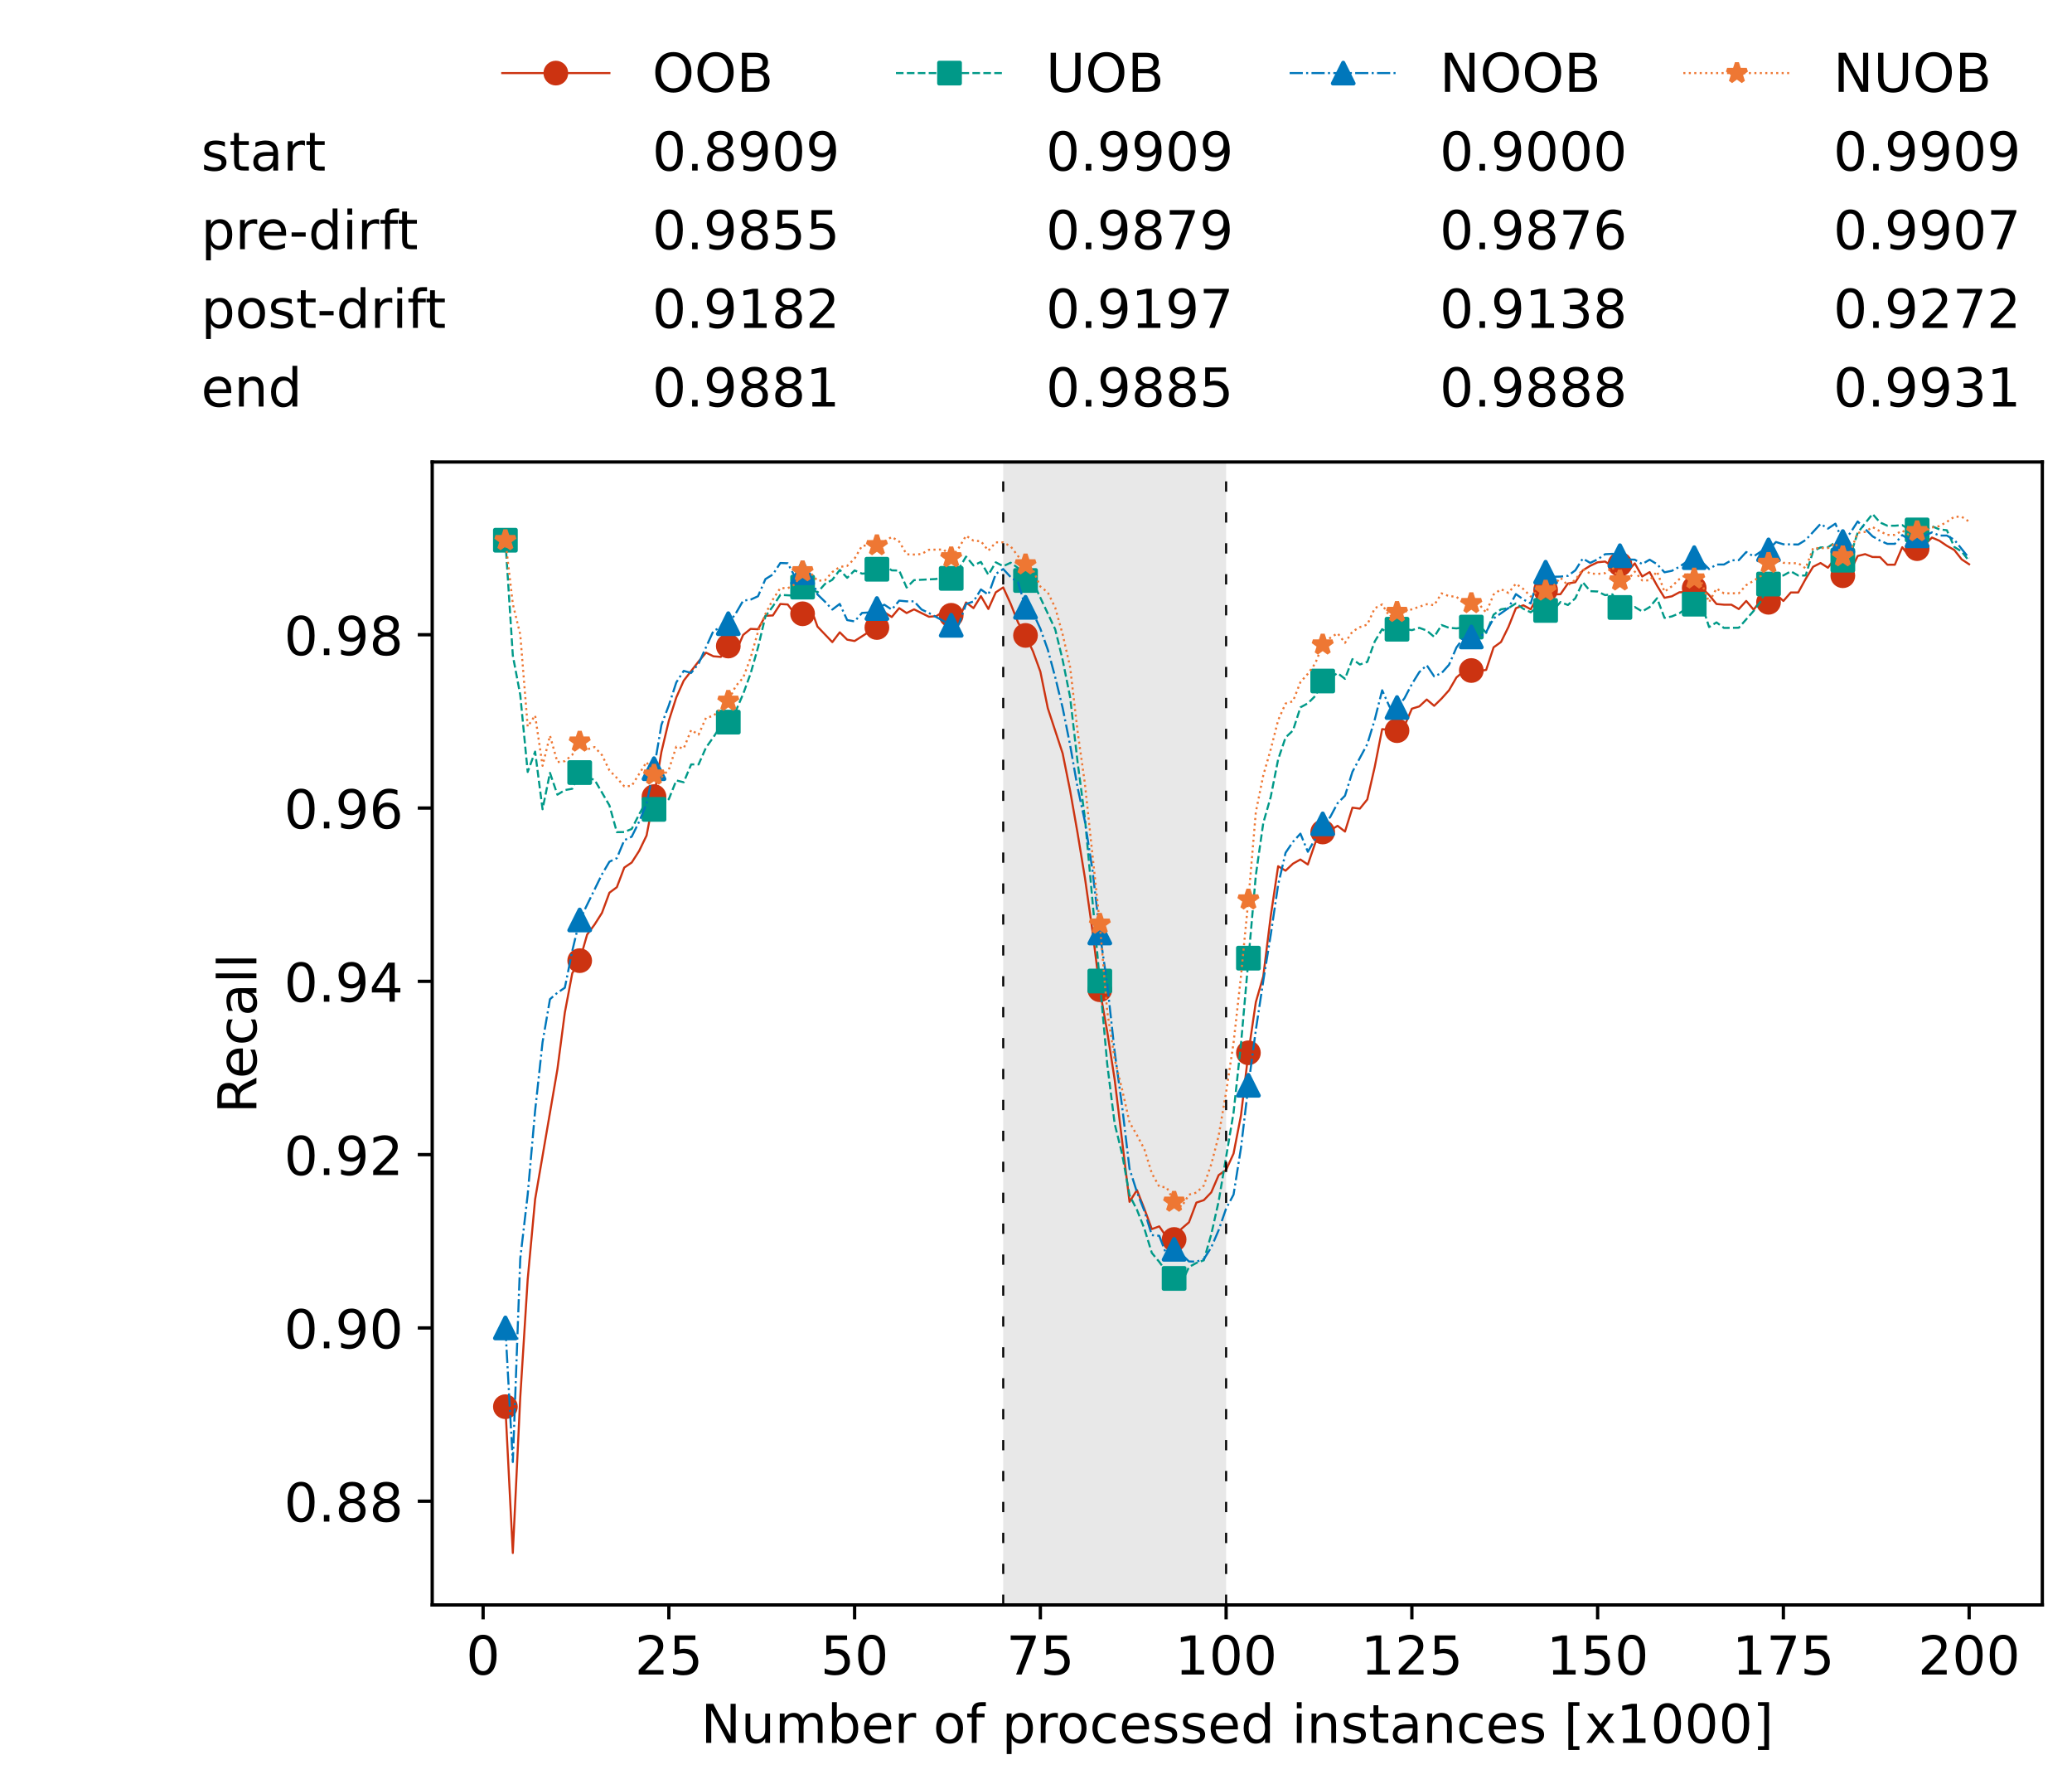 <?xml version="1.0" encoding="utf-8" standalone="no"?>
<!DOCTYPE svg PUBLIC "-//W3C//DTD SVG 1.1//EN"
  "http://www.w3.org/Graphics/SVG/1.1/DTD/svg11.dtd">
<!-- Created with matplotlib (https://matplotlib.org/) -->
<svg height="432.615pt" version="1.1" viewBox="0 0 502.65 432.615" width="502.65pt" xmlns="http://www.w3.org/2000/svg" xmlns:xlink="http://www.w3.org/1999/xlink">
 <defs>
  <style type="text/css">*{stroke-linecap:butt;stroke-linejoin:round;}</style>
 </defs>
 <g id="figure_1">
  <g id="patch_1">
   <path d="M 0 432.615 
L 502.65 432.615 
L 502.65 0 
L 0 0 
z
" style="fill:#ffffff;"/>
  </g>
  <g id="axes_1">
   <g id="patch_2">
    <path d="M 104.85 389.252 
L 495.45 389.252 
L 495.45 112.052 
L 104.85 112.052 
z
" style="fill:#ffffff;"/>
   </g>
   <g id="patch_3">
    <path clip-path="url(#pc7deba23da)" d="M 297.446 389.252 
L 297.446 112.052 
L 243.372 112.052 
L 243.372 389.252 
z
" style="fill:#d3d3d3;opacity:0.5;"/>
   </g>
   <g id="matplotlib.axis_1">
    <g id="xtick_1">
     <g id="line2d_1">
      <defs>
       <path d="M 0 0 
L 0 3.5 
" id="mccc3c7d310" style="stroke:#000000;stroke-width:0.8;"/>
      </defs>
      <g>
       <use style="stroke:#000000;stroke-width:0.8;" x="117.197" xlink:href="#mccc3c7d310" y="389.252"/>
      </g>
     </g>
     <g id="text_1">
      <!-- 0 -->
      <g transform="translate(113.061 406.13)scale(0.13 -0.13)">
       <defs>
        <path d="M 31.781 66.406 
Q 24.172 66.406 20.328 58.906 
Q 16.5 51.422 16.5 36.375 
Q 16.5 21.391 20.328 13.891 
Q 24.172 6.391 31.781 6.391 
Q 39.453 6.391 43.281 13.891 
Q 47.125 21.391 47.125 36.375 
Q 47.125 51.422 43.281 58.906 
Q 39.453 66.406 31.781 66.406 
z
M 31.781 74.219 
Q 44.047 74.219 50.516 64.516 
Q 56.984 54.828 56.984 36.375 
Q 56.984 17.969 50.516 8.266 
Q 44.047 -1.422 31.781 -1.422 
Q 19.531 -1.422 13.062 8.266 
Q 6.594 17.969 6.594 36.375 
Q 6.594 54.828 13.062 64.516 
Q 19.531 74.219 31.781 74.219 
z
" id="DejaVuSans-48"/>
       </defs>
       <use xlink:href="#DejaVuSans-48"/>
      </g>
     </g>
    </g>
    <g id="xtick_2">
     <g id="line2d_2">
      <g>
       <use style="stroke:#000000;stroke-width:0.8;" x="162.259" xlink:href="#mccc3c7d310" y="389.252"/>
      </g>
     </g>
     <g id="text_2">
      <!-- 25 -->
      <g transform="translate(153.988 406.13)scale(0.13 -0.13)">
       <defs>
        <path d="M 19.188 8.297 
L 53.609 8.297 
L 53.609 0 
L 7.328 0 
L 7.328 8.297 
Q 12.938 14.109 22.625 23.891 
Q 32.328 33.688 34.812 36.531 
Q 39.547 41.844 41.422 45.531 
Q 43.312 49.219 43.312 52.781 
Q 43.312 58.594 39.234 62.25 
Q 35.156 65.922 28.609 65.922 
Q 23.969 65.922 18.812 64.312 
Q 13.672 62.703 7.812 59.422 
L 7.812 69.391 
Q 13.766 71.781 18.938 73 
Q 24.125 74.219 28.422 74.219 
Q 39.75 74.219 46.484 68.547 
Q 53.219 62.891 53.219 53.422 
Q 53.219 48.922 51.531 44.891 
Q 49.859 40.875 45.406 35.406 
Q 44.188 33.984 37.641 27.219 
Q 31.109 20.453 19.188 8.297 
z
" id="DejaVuSans-50"/>
        <path d="M 10.797 72.906 
L 49.516 72.906 
L 49.516 64.594 
L 19.828 64.594 
L 19.828 46.734 
Q 21.969 47.469 24.109 47.828 
Q 26.266 48.188 28.422 48.188 
Q 40.625 48.188 47.75 41.5 
Q 54.891 34.812 54.891 23.391 
Q 54.891 11.625 47.562 5.094 
Q 40.234 -1.422 26.906 -1.422 
Q 22.312 -1.422 17.547 -0.641 
Q 12.797 0.141 7.719 1.703 
L 7.719 11.625 
Q 12.109 9.234 16.797 8.062 
Q 21.484 6.891 26.703 6.891 
Q 35.156 6.891 40.078 11.328 
Q 45.016 15.766 45.016 23.391 
Q 45.016 31 40.078 35.438 
Q 35.156 39.891 26.703 39.891 
Q 22.75 39.891 18.812 39.016 
Q 14.891 38.141 10.797 36.281 
z
" id="DejaVuSans-53"/>
       </defs>
       <use xlink:href="#DejaVuSans-50"/>
       <use x="63.623" xlink:href="#DejaVuSans-53"/>
      </g>
     </g>
    </g>
    <g id="xtick_3">
     <g id="line2d_3">
      <g>
       <use style="stroke:#000000;stroke-width:0.8;" x="207.322" xlink:href="#mccc3c7d310" y="389.252"/>
      </g>
     </g>
     <g id="text_3">
      <!-- 50 -->
      <g transform="translate(199.05 406.13)scale(0.13 -0.13)">
       <use xlink:href="#DejaVuSans-53"/>
       <use x="63.623" xlink:href="#DejaVuSans-48"/>
      </g>
     </g>
    </g>
    <g id="xtick_4">
     <g id="line2d_4">
      <g>
       <use style="stroke:#000000;stroke-width:0.8;" x="252.384" xlink:href="#mccc3c7d310" y="389.252"/>
      </g>
     </g>
     <g id="text_4">
      <!-- 75 -->
      <g transform="translate(244.113 406.13)scale(0.13 -0.13)">
       <defs>
        <path d="M 8.203 72.906 
L 55.078 72.906 
L 55.078 68.703 
L 28.609 0 
L 18.312 0 
L 43.219 64.594 
L 8.203 64.594 
z
" id="DejaVuSans-55"/>
       </defs>
       <use xlink:href="#DejaVuSans-55"/>
       <use x="63.623" xlink:href="#DejaVuSans-53"/>
      </g>
     </g>
    </g>
    <g id="xtick_5">
     <g id="line2d_5">
      <g>
       <use style="stroke:#000000;stroke-width:0.8;" x="297.446" xlink:href="#mccc3c7d310" y="389.252"/>
      </g>
     </g>
     <g id="text_5">
      <!-- 100 -->
      <g transform="translate(285.039 406.13)scale(0.13 -0.13)">
       <defs>
        <path d="M 12.406 8.297 
L 28.516 8.297 
L 28.516 63.922 
L 10.984 60.406 
L 10.984 69.391 
L 28.422 72.906 
L 38.281 72.906 
L 38.281 8.297 
L 54.391 8.297 
L 54.391 0 
L 12.406 0 
z
" id="DejaVuSans-49"/>
       </defs>
       <use xlink:href="#DejaVuSans-49"/>
       <use x="63.623" xlink:href="#DejaVuSans-48"/>
       <use x="127.246" xlink:href="#DejaVuSans-48"/>
      </g>
     </g>
    </g>
    <g id="xtick_6">
     <g id="line2d_6">
      <g>
       <use style="stroke:#000000;stroke-width:0.8;" x="342.509" xlink:href="#mccc3c7d310" y="389.252"/>
      </g>
     </g>
     <g id="text_6">
      <!-- 125 -->
      <g transform="translate(330.102 406.13)scale(0.13 -0.13)">
       <use xlink:href="#DejaVuSans-49"/>
       <use x="63.623" xlink:href="#DejaVuSans-50"/>
       <use x="127.246" xlink:href="#DejaVuSans-53"/>
      </g>
     </g>
    </g>
    <g id="xtick_7">
     <g id="line2d_7">
      <g>
       <use style="stroke:#000000;stroke-width:0.8;" x="387.571" xlink:href="#mccc3c7d310" y="389.252"/>
      </g>
     </g>
     <g id="text_7">
      <!-- 150 -->
      <g transform="translate(375.164 406.13)scale(0.13 -0.13)">
       <use xlink:href="#DejaVuSans-49"/>
       <use x="63.623" xlink:href="#DejaVuSans-53"/>
       <use x="127.246" xlink:href="#DejaVuSans-48"/>
      </g>
     </g>
    </g>
    <g id="xtick_8">
     <g id="line2d_8">
      <g>
       <use style="stroke:#000000;stroke-width:0.8;" x="432.633" xlink:href="#mccc3c7d310" y="389.252"/>
      </g>
     </g>
     <g id="text_8">
      <!-- 175 -->
      <g transform="translate(420.226 406.13)scale(0.13 -0.13)">
       <use xlink:href="#DejaVuSans-49"/>
       <use x="63.623" xlink:href="#DejaVuSans-55"/>
       <use x="127.246" xlink:href="#DejaVuSans-53"/>
      </g>
     </g>
    </g>
    <g id="xtick_9">
     <g id="line2d_9">
      <g>
       <use style="stroke:#000000;stroke-width:0.8;" x="477.695" xlink:href="#mccc3c7d310" y="389.252"/>
      </g>
     </g>
     <g id="text_9">
      <!-- 200 -->
      <g transform="translate(465.289 406.13)scale(0.13 -0.13)">
       <use xlink:href="#DejaVuSans-50"/>
       <use x="63.623" xlink:href="#DejaVuSans-48"/>
       <use x="127.246" xlink:href="#DejaVuSans-48"/>
      </g>
     </g>
    </g>
    <g id="text_10">
     <!-- Number of processed instances [x1000] -->
     <g transform="translate(170.025 422.711)scale(0.13 -0.13)">
      <defs>
       <path d="M 9.812 72.906 
L 23.094 72.906 
L 55.422 11.922 
L 55.422 72.906 
L 64.984 72.906 
L 64.984 0 
L 51.703 0 
L 19.391 60.984 
L 19.391 0 
L 9.812 0 
z
" id="DejaVuSans-78"/>
       <path d="M 8.5 21.578 
L 8.5 54.688 
L 17.484 54.688 
L 17.484 21.922 
Q 17.484 14.156 20.5 10.266 
Q 23.531 6.391 29.594 6.391 
Q 36.859 6.391 41.078 11.031 
Q 45.312 15.672 45.312 23.688 
L 45.312 54.688 
L 54.297 54.688 
L 54.297 0 
L 45.312 0 
L 45.312 8.406 
Q 42.047 3.422 37.719 1 
Q 33.406 -1.422 27.688 -1.422 
Q 18.266 -1.422 13.375 4.438 
Q 8.5 10.297 8.5 21.578 
z
M 31.109 56 
z
" id="DejaVuSans-117"/>
       <path d="M 52 44.188 
Q 55.375 50.25 60.062 53.125 
Q 64.75 56 71.094 56 
Q 79.641 56 84.281 50.016 
Q 88.922 44.047 88.922 33.016 
L 88.922 0 
L 79.891 0 
L 79.891 32.719 
Q 79.891 40.578 77.094 44.375 
Q 74.312 48.188 68.609 48.188 
Q 61.625 48.188 57.562 43.547 
Q 53.516 38.922 53.516 30.906 
L 53.516 0 
L 44.484 0 
L 44.484 32.719 
Q 44.484 40.625 41.703 44.406 
Q 38.922 48.188 33.109 48.188 
Q 26.219 48.188 22.156 43.531 
Q 18.109 38.875 18.109 30.906 
L 18.109 0 
L 9.078 0 
L 9.078 54.688 
L 18.109 54.688 
L 18.109 46.188 
Q 21.188 51.219 25.484 53.609 
Q 29.781 56 35.688 56 
Q 41.656 56 45.828 52.969 
Q 50 49.953 52 44.188 
z
" id="DejaVuSans-109"/>
       <path d="M 48.688 27.297 
Q 48.688 37.203 44.609 42.844 
Q 40.531 48.484 33.406 48.484 
Q 26.266 48.484 22.188 42.844 
Q 18.109 37.203 18.109 27.297 
Q 18.109 17.391 22.188 11.75 
Q 26.266 6.109 33.406 6.109 
Q 40.531 6.109 44.609 11.75 
Q 48.688 17.391 48.688 27.297 
z
M 18.109 46.391 
Q 20.953 51.266 25.266 53.625 
Q 29.594 56 35.594 56 
Q 45.562 56 51.781 48.094 
Q 58.016 40.188 58.016 27.297 
Q 58.016 14.406 51.781 6.484 
Q 45.562 -1.422 35.594 -1.422 
Q 29.594 -1.422 25.266 0.953 
Q 20.953 3.328 18.109 8.203 
L 18.109 0 
L 9.078 0 
L 9.078 75.984 
L 18.109 75.984 
z
" id="DejaVuSans-98"/>
       <path d="M 56.203 29.594 
L 56.203 25.203 
L 14.891 25.203 
Q 15.484 15.922 20.484 11.062 
Q 25.484 6.203 34.422 6.203 
Q 39.594 6.203 44.453 7.469 
Q 49.312 8.734 54.109 11.281 
L 54.109 2.781 
Q 49.266 0.734 44.188 -0.344 
Q 39.109 -1.422 33.891 -1.422 
Q 20.797 -1.422 13.156 6.188 
Q 5.516 13.812 5.516 26.812 
Q 5.516 40.234 12.766 48.109 
Q 20.016 56 32.328 56 
Q 43.359 56 49.781 48.891 
Q 56.203 41.797 56.203 29.594 
z
M 47.219 32.234 
Q 47.125 39.594 43.094 43.984 
Q 39.062 48.391 32.422 48.391 
Q 24.906 48.391 20.391 44.141 
Q 15.875 39.891 15.188 32.172 
z
" id="DejaVuSans-101"/>
       <path d="M 41.109 46.297 
Q 39.594 47.172 37.812 47.578 
Q 36.031 48 33.891 48 
Q 26.266 48 22.188 43.047 
Q 18.109 38.094 18.109 28.812 
L 18.109 0 
L 9.078 0 
L 9.078 54.688 
L 18.109 54.688 
L 18.109 46.188 
Q 20.953 51.172 25.484 53.578 
Q 30.031 56 36.531 56 
Q 37.453 56 38.578 55.875 
Q 39.703 55.766 41.062 55.516 
z
" id="DejaVuSans-114"/>
       <path id="DejaVuSans-32"/>
       <path d="M 30.609 48.391 
Q 23.391 48.391 19.188 42.75 
Q 14.984 37.109 14.984 27.297 
Q 14.984 17.484 19.156 11.844 
Q 23.344 6.203 30.609 6.203 
Q 37.797 6.203 41.984 11.859 
Q 46.188 17.531 46.188 27.297 
Q 46.188 37.016 41.984 42.703 
Q 37.797 48.391 30.609 48.391 
z
M 30.609 56 
Q 42.328 56 49.016 48.375 
Q 55.719 40.766 55.719 27.297 
Q 55.719 13.875 49.016 6.219 
Q 42.328 -1.422 30.609 -1.422 
Q 18.844 -1.422 12.172 6.219 
Q 5.516 13.875 5.516 27.297 
Q 5.516 40.766 12.172 48.375 
Q 18.844 56 30.609 56 
z
" id="DejaVuSans-111"/>
       <path d="M 37.109 75.984 
L 37.109 68.5 
L 28.516 68.5 
Q 23.688 68.5 21.797 66.547 
Q 19.922 64.594 19.922 59.516 
L 19.922 54.688 
L 34.719 54.688 
L 34.719 47.703 
L 19.922 47.703 
L 19.922 0 
L 10.891 0 
L 10.891 47.703 
L 2.297 47.703 
L 2.297 54.688 
L 10.891 54.688 
L 10.891 58.5 
Q 10.891 67.625 15.141 71.797 
Q 19.391 75.984 28.609 75.984 
z
" id="DejaVuSans-102"/>
       <path d="M 18.109 8.203 
L 18.109 -20.797 
L 9.078 -20.797 
L 9.078 54.688 
L 18.109 54.688 
L 18.109 46.391 
Q 20.953 51.266 25.266 53.625 
Q 29.594 56 35.594 56 
Q 45.562 56 51.781 48.094 
Q 58.016 40.188 58.016 27.297 
Q 58.016 14.406 51.781 6.484 
Q 45.562 -1.422 35.594 -1.422 
Q 29.594 -1.422 25.266 0.953 
Q 20.953 3.328 18.109 8.203 
z
M 48.688 27.297 
Q 48.688 37.203 44.609 42.844 
Q 40.531 48.484 33.406 48.484 
Q 26.266 48.484 22.188 42.844 
Q 18.109 37.203 18.109 27.297 
Q 18.109 17.391 22.188 11.75 
Q 26.266 6.109 33.406 6.109 
Q 40.531 6.109 44.609 11.75 
Q 48.688 17.391 48.688 27.297 
z
" id="DejaVuSans-112"/>
       <path d="M 48.781 52.594 
L 48.781 44.188 
Q 44.969 46.297 41.141 47.344 
Q 37.312 48.391 33.406 48.391 
Q 24.656 48.391 19.812 42.844 
Q 14.984 37.312 14.984 27.297 
Q 14.984 17.281 19.812 11.734 
Q 24.656 6.203 33.406 6.203 
Q 37.312 6.203 41.141 7.25 
Q 44.969 8.297 48.781 10.406 
L 48.781 2.094 
Q 45.016 0.344 40.984 -0.531 
Q 36.969 -1.422 32.422 -1.422 
Q 20.062 -1.422 12.781 6.344 
Q 5.516 14.109 5.516 27.297 
Q 5.516 40.672 12.859 48.328 
Q 20.219 56 33.016 56 
Q 37.156 56 41.109 55.141 
Q 45.062 54.297 48.781 52.594 
z
" id="DejaVuSans-99"/>
       <path d="M 44.281 53.078 
L 44.281 44.578 
Q 40.484 46.531 36.375 47.5 
Q 32.281 48.484 27.875 48.484 
Q 21.188 48.484 17.844 46.438 
Q 14.5 44.391 14.5 40.281 
Q 14.5 37.156 16.891 35.375 
Q 19.281 33.594 26.516 31.984 
L 29.594 31.297 
Q 39.156 29.25 43.188 25.516 
Q 47.219 21.781 47.219 15.094 
Q 47.219 7.469 41.188 3.016 
Q 35.156 -1.422 24.609 -1.422 
Q 20.219 -1.422 15.453 -0.562 
Q 10.688 0.297 5.422 2 
L 5.422 11.281 
Q 10.406 8.688 15.234 7.391 
Q 20.062 6.109 24.812 6.109 
Q 31.156 6.109 34.562 8.281 
Q 37.984 10.453 37.984 14.406 
Q 37.984 18.062 35.516 20.016 
Q 33.062 21.969 24.703 23.781 
L 21.578 24.516 
Q 13.234 26.266 9.516 29.906 
Q 5.812 33.547 5.812 39.891 
Q 5.812 47.609 11.281 51.797 
Q 16.75 56 26.812 56 
Q 31.781 56 36.172 55.266 
Q 40.578 54.547 44.281 53.078 
z
" id="DejaVuSans-115"/>
       <path d="M 45.406 46.391 
L 45.406 75.984 
L 54.391 75.984 
L 54.391 0 
L 45.406 0 
L 45.406 8.203 
Q 42.578 3.328 38.25 0.953 
Q 33.938 -1.422 27.875 -1.422 
Q 17.969 -1.422 11.734 6.484 
Q 5.516 14.406 5.516 27.297 
Q 5.516 40.188 11.734 48.094 
Q 17.969 56 27.875 56 
Q 33.938 56 38.25 53.625 
Q 42.578 51.266 45.406 46.391 
z
M 14.797 27.297 
Q 14.797 17.391 18.875 11.75 
Q 22.953 6.109 30.078 6.109 
Q 37.203 6.109 41.297 11.75 
Q 45.406 17.391 45.406 27.297 
Q 45.406 37.203 41.297 42.844 
Q 37.203 48.484 30.078 48.484 
Q 22.953 48.484 18.875 42.844 
Q 14.797 37.203 14.797 27.297 
z
" id="DejaVuSans-100"/>
       <path d="M 9.422 54.688 
L 18.406 54.688 
L 18.406 0 
L 9.422 0 
z
M 9.422 75.984 
L 18.406 75.984 
L 18.406 64.594 
L 9.422 64.594 
z
" id="DejaVuSans-105"/>
       <path d="M 54.891 33.016 
L 54.891 0 
L 45.906 0 
L 45.906 32.719 
Q 45.906 40.484 42.875 44.328 
Q 39.844 48.188 33.797 48.188 
Q 26.516 48.188 22.312 43.547 
Q 18.109 38.922 18.109 30.906 
L 18.109 0 
L 9.078 0 
L 9.078 54.688 
L 18.109 54.688 
L 18.109 46.188 
Q 21.344 51.125 25.703 53.562 
Q 30.078 56 35.797 56 
Q 45.219 56 50.047 50.172 
Q 54.891 44.344 54.891 33.016 
z
" id="DejaVuSans-110"/>
       <path d="M 18.312 70.219 
L 18.312 54.688 
L 36.812 54.688 
L 36.812 47.703 
L 18.312 47.703 
L 18.312 18.016 
Q 18.312 11.328 20.141 9.422 
Q 21.969 7.516 27.594 7.516 
L 36.812 7.516 
L 36.812 0 
L 27.594 0 
Q 17.188 0 13.234 3.875 
Q 9.281 7.766 9.281 18.016 
L 9.281 47.703 
L 2.688 47.703 
L 2.688 54.688 
L 9.281 54.688 
L 9.281 70.219 
z
" id="DejaVuSans-116"/>
       <path d="M 34.281 27.484 
Q 23.391 27.484 19.188 25 
Q 14.984 22.516 14.984 16.5 
Q 14.984 11.719 18.141 8.906 
Q 21.297 6.109 26.703 6.109 
Q 34.188 6.109 38.703 11.406 
Q 43.219 16.703 43.219 25.484 
L 43.219 27.484 
z
M 52.203 31.203 
L 52.203 0 
L 43.219 0 
L 43.219 8.297 
Q 40.141 3.328 35.547 0.953 
Q 30.953 -1.422 24.312 -1.422 
Q 15.922 -1.422 10.953 3.297 
Q 6 8.016 6 15.922 
Q 6 25.141 12.172 29.828 
Q 18.359 34.516 30.609 34.516 
L 43.219 34.516 
L 43.219 35.406 
Q 43.219 41.609 39.141 45 
Q 35.062 48.391 27.688 48.391 
Q 23 48.391 18.547 47.266 
Q 14.109 46.141 10.016 43.891 
L 10.016 52.203 
Q 14.938 54.109 19.578 55.047 
Q 24.219 56 28.609 56 
Q 40.484 56 46.344 49.844 
Q 52.203 43.703 52.203 31.203 
z
" id="DejaVuSans-97"/>
       <path d="M 8.594 75.984 
L 29.297 75.984 
L 29.297 69 
L 17.578 69 
L 17.578 -6.203 
L 29.297 -6.203 
L 29.297 -13.188 
L 8.594 -13.188 
z
" id="DejaVuSans-91"/>
       <path d="M 54.891 54.688 
L 35.109 28.078 
L 55.906 0 
L 45.312 0 
L 29.391 21.484 
L 13.484 0 
L 2.875 0 
L 24.125 28.609 
L 4.688 54.688 
L 15.281 54.688 
L 29.781 35.203 
L 44.281 54.688 
z
" id="DejaVuSans-120"/>
       <path d="M 30.422 75.984 
L 30.422 -13.188 
L 9.719 -13.188 
L 9.719 -6.203 
L 21.391 -6.203 
L 21.391 69 
L 9.719 69 
L 9.719 75.984 
z
" id="DejaVuSans-93"/>
      </defs>
      <use xlink:href="#DejaVuSans-78"/>
      <use x="74.805" xlink:href="#DejaVuSans-117"/>
      <use x="138.184" xlink:href="#DejaVuSans-109"/>
      <use x="235.596" xlink:href="#DejaVuSans-98"/>
      <use x="299.072" xlink:href="#DejaVuSans-101"/>
      <use x="360.596" xlink:href="#DejaVuSans-114"/>
      <use x="401.709" xlink:href="#DejaVuSans-32"/>
      <use x="433.496" xlink:href="#DejaVuSans-111"/>
      <use x="494.678" xlink:href="#DejaVuSans-102"/>
      <use x="529.883" xlink:href="#DejaVuSans-32"/>
      <use x="561.67" xlink:href="#DejaVuSans-112"/>
      <use x="625.146" xlink:href="#DejaVuSans-114"/>
      <use x="664.01" xlink:href="#DejaVuSans-111"/>
      <use x="725.191" xlink:href="#DejaVuSans-99"/>
      <use x="780.172" xlink:href="#DejaVuSans-101"/>
      <use x="841.695" xlink:href="#DejaVuSans-115"/>
      <use x="893.795" xlink:href="#DejaVuSans-115"/>
      <use x="945.895" xlink:href="#DejaVuSans-101"/>
      <use x="1007.418" xlink:href="#DejaVuSans-100"/>
      <use x="1070.895" xlink:href="#DejaVuSans-32"/>
      <use x="1102.682" xlink:href="#DejaVuSans-105"/>
      <use x="1130.465" xlink:href="#DejaVuSans-110"/>
      <use x="1193.844" xlink:href="#DejaVuSans-115"/>
      <use x="1245.943" xlink:href="#DejaVuSans-116"/>
      <use x="1285.152" xlink:href="#DejaVuSans-97"/>
      <use x="1346.432" xlink:href="#DejaVuSans-110"/>
      <use x="1409.811" xlink:href="#DejaVuSans-99"/>
      <use x="1464.791" xlink:href="#DejaVuSans-101"/>
      <use x="1526.314" xlink:href="#DejaVuSans-115"/>
      <use x="1578.414" xlink:href="#DejaVuSans-32"/>
      <use x="1610.201" xlink:href="#DejaVuSans-91"/>
      <use x="1649.215" xlink:href="#DejaVuSans-120"/>
      <use x="1708.395" xlink:href="#DejaVuSans-49"/>
      <use x="1772.018" xlink:href="#DejaVuSans-48"/>
      <use x="1835.641" xlink:href="#DejaVuSans-48"/>
      <use x="1899.264" xlink:href="#DejaVuSans-48"/>
      <use x="1962.887" xlink:href="#DejaVuSans-93"/>
     </g>
    </g>
   </g>
   <g id="matplotlib.axis_2">
    <g id="ytick_1">
     <g id="line2d_10">
      <defs>
       <path d="M 0 0 
L -3.5 0 
" id="mfb91e14fc4" style="stroke:#000000;stroke-width:0.8;"/>
      </defs>
      <g>
       <use style="stroke:#000000;stroke-width:0.8;" x="104.85" xlink:href="#mfb91e14fc4" y="364.097"/>
      </g>
     </g>
     <g id="text_11">
      <!-- 0.88 -->
      <g transform="translate(68.905 369.036)scale(0.13 -0.13)">
       <defs>
        <path d="M 10.688 12.406 
L 21 12.406 
L 21 0 
L 10.688 0 
z
" id="DejaVuSans-46"/>
        <path d="M 31.781 34.625 
Q 24.75 34.625 20.719 30.859 
Q 16.703 27.094 16.703 20.516 
Q 16.703 13.922 20.719 10.156 
Q 24.75 6.391 31.781 6.391 
Q 38.812 6.391 42.859 10.172 
Q 46.922 13.969 46.922 20.516 
Q 46.922 27.094 42.891 30.859 
Q 38.875 34.625 31.781 34.625 
z
M 21.922 38.812 
Q 15.578 40.375 12.031 44.719 
Q 8.5 49.078 8.5 55.328 
Q 8.5 64.062 14.719 69.141 
Q 20.953 74.219 31.781 74.219 
Q 42.672 74.219 48.875 69.141 
Q 55.078 64.062 55.078 55.328 
Q 55.078 49.078 51.531 44.719 
Q 48 40.375 41.703 38.812 
Q 48.828 37.156 52.797 32.312 
Q 56.781 27.484 56.781 20.516 
Q 56.781 9.906 50.312 4.234 
Q 43.844 -1.422 31.781 -1.422 
Q 19.734 -1.422 13.25 4.234 
Q 6.781 9.906 6.781 20.516 
Q 6.781 27.484 10.781 32.312 
Q 14.797 37.156 21.922 38.812 
z
M 18.312 54.391 
Q 18.312 48.734 21.844 45.562 
Q 25.391 42.391 31.781 42.391 
Q 38.141 42.391 41.719 45.562 
Q 45.312 48.734 45.312 54.391 
Q 45.312 60.062 41.719 63.234 
Q 38.141 66.406 31.781 66.406 
Q 25.391 66.406 21.844 63.234 
Q 18.312 60.062 18.312 54.391 
z
" id="DejaVuSans-56"/>
       </defs>
       <use xlink:href="#DejaVuSans-48"/>
       <use x="63.623" xlink:href="#DejaVuSans-46"/>
       <use x="95.41" xlink:href="#DejaVuSans-56"/>
       <use x="159.033" xlink:href="#DejaVuSans-56"/>
      </g>
     </g>
    </g>
    <g id="ytick_2">
     <g id="line2d_11">
      <g>
       <use style="stroke:#000000;stroke-width:0.8;" x="104.85" xlink:href="#mfb91e14fc4" y="322.068"/>
      </g>
     </g>
     <g id="text_12">
      <!-- 0.90 -->
      <g transform="translate(68.905 327.007)scale(0.13 -0.13)">
       <defs>
        <path d="M 10.984 1.516 
L 10.984 10.5 
Q 14.703 8.734 18.5 7.812 
Q 22.312 6.891 25.984 6.891 
Q 35.75 6.891 40.891 13.453 
Q 46.047 20.016 46.781 33.406 
Q 43.953 29.203 39.594 26.953 
Q 35.25 24.703 29.984 24.703 
Q 19.047 24.703 12.672 31.312 
Q 6.297 37.938 6.297 49.422 
Q 6.297 60.641 12.938 67.422 
Q 19.578 74.219 30.609 74.219 
Q 43.266 74.219 49.922 64.516 
Q 56.594 54.828 56.594 36.375 
Q 56.594 19.141 48.406 8.859 
Q 40.234 -1.422 26.422 -1.422 
Q 22.703 -1.422 18.891 -0.688 
Q 15.094 0.047 10.984 1.516 
z
M 30.609 32.422 
Q 37.25 32.422 41.125 36.953 
Q 45.016 41.5 45.016 49.422 
Q 45.016 57.281 41.125 61.844 
Q 37.25 66.406 30.609 66.406 
Q 23.969 66.406 20.094 61.844 
Q 16.219 57.281 16.219 49.422 
Q 16.219 41.5 20.094 36.953 
Q 23.969 32.422 30.609 32.422 
z
" id="DejaVuSans-57"/>
       </defs>
       <use xlink:href="#DejaVuSans-48"/>
       <use x="63.623" xlink:href="#DejaVuSans-46"/>
       <use x="95.41" xlink:href="#DejaVuSans-57"/>
       <use x="159.033" xlink:href="#DejaVuSans-48"/>
      </g>
     </g>
    </g>
    <g id="ytick_3">
     <g id="line2d_12">
      <g>
       <use style="stroke:#000000;stroke-width:0.8;" x="104.85" xlink:href="#mfb91e14fc4" y="280.038"/>
      </g>
     </g>
     <g id="text_13">
      <!-- 0.92 -->
      <g transform="translate(68.905 284.977)scale(0.13 -0.13)">
       <use xlink:href="#DejaVuSans-48"/>
       <use x="63.623" xlink:href="#DejaVuSans-46"/>
       <use x="95.41" xlink:href="#DejaVuSans-57"/>
       <use x="159.033" xlink:href="#DejaVuSans-50"/>
      </g>
     </g>
    </g>
    <g id="ytick_4">
     <g id="line2d_13">
      <g>
       <use style="stroke:#000000;stroke-width:0.8;" x="104.85" xlink:href="#mfb91e14fc4" y="238.008"/>
      </g>
     </g>
     <g id="text_14">
      <!-- 0.94 -->
      <g transform="translate(68.905 242.947)scale(0.13 -0.13)">
       <defs>
        <path d="M 37.797 64.312 
L 12.891 25.391 
L 37.797 25.391 
z
M 35.203 72.906 
L 47.609 72.906 
L 47.609 25.391 
L 58.016 25.391 
L 58.016 17.188 
L 47.609 17.188 
L 47.609 0 
L 37.797 0 
L 37.797 17.188 
L 4.891 17.188 
L 4.891 26.703 
z
" id="DejaVuSans-52"/>
       </defs>
       <use xlink:href="#DejaVuSans-48"/>
       <use x="63.623" xlink:href="#DejaVuSans-46"/>
       <use x="95.41" xlink:href="#DejaVuSans-57"/>
       <use x="159.033" xlink:href="#DejaVuSans-52"/>
      </g>
     </g>
    </g>
    <g id="ytick_5">
     <g id="line2d_14">
      <g>
       <use style="stroke:#000000;stroke-width:0.8;" x="104.85" xlink:href="#mfb91e14fc4" y="195.978"/>
      </g>
     </g>
     <g id="text_15">
      <!-- 0.96 -->
      <g transform="translate(68.905 200.917)scale(0.13 -0.13)">
       <defs>
        <path d="M 33.016 40.375 
Q 26.375 40.375 22.484 35.828 
Q 18.609 31.297 18.609 23.391 
Q 18.609 15.531 22.484 10.953 
Q 26.375 6.391 33.016 6.391 
Q 39.656 6.391 43.531 10.953 
Q 47.406 15.531 47.406 23.391 
Q 47.406 31.297 43.531 35.828 
Q 39.656 40.375 33.016 40.375 
z
M 52.594 71.297 
L 52.594 62.312 
Q 48.875 64.062 45.094 64.984 
Q 41.312 65.922 37.594 65.922 
Q 27.828 65.922 22.672 59.328 
Q 17.531 52.734 16.797 39.406 
Q 19.672 43.656 24.016 45.922 
Q 28.375 48.188 33.594 48.188 
Q 44.578 48.188 50.953 41.516 
Q 57.328 34.859 57.328 23.391 
Q 57.328 12.156 50.688 5.359 
Q 44.047 -1.422 33.016 -1.422 
Q 20.359 -1.422 13.672 8.266 
Q 6.984 17.969 6.984 36.375 
Q 6.984 53.656 15.188 63.938 
Q 23.391 74.219 37.203 74.219 
Q 40.922 74.219 44.703 73.484 
Q 48.484 72.75 52.594 71.297 
z
" id="DejaVuSans-54"/>
       </defs>
       <use xlink:href="#DejaVuSans-48"/>
       <use x="63.623" xlink:href="#DejaVuSans-46"/>
       <use x="95.41" xlink:href="#DejaVuSans-57"/>
       <use x="159.033" xlink:href="#DejaVuSans-54"/>
      </g>
     </g>
    </g>
    <g id="ytick_6">
     <g id="line2d_15">
      <g>
       <use style="stroke:#000000;stroke-width:0.8;" x="104.85" xlink:href="#mfb91e14fc4" y="153.949"/>
      </g>
     </g>
     <g id="text_16">
      <!-- 0.98 -->
      <g transform="translate(68.905 158.888)scale(0.13 -0.13)">
       <use xlink:href="#DejaVuSans-48"/>
       <use x="63.623" xlink:href="#DejaVuSans-46"/>
       <use x="95.41" xlink:href="#DejaVuSans-57"/>
       <use x="159.033" xlink:href="#DejaVuSans-56"/>
      </g>
     </g>
    </g>
    <g id="text_17">
     <!-- Recall -->
     <g transform="translate(62.201 270.044)rotate(-90)scale(0.13 -0.13)">
      <defs>
       <path d="M 44.391 34.188 
Q 47.562 33.109 50.562 29.594 
Q 53.562 26.078 56.594 19.922 
L 66.609 0 
L 56 0 
L 46.688 18.703 
Q 43.062 26.031 39.672 28.422 
Q 36.281 30.812 30.422 30.812 
L 19.672 30.812 
L 19.672 0 
L 9.812 0 
L 9.812 72.906 
L 32.078 72.906 
Q 44.578 72.906 50.734 67.672 
Q 56.891 62.453 56.891 51.906 
Q 56.891 45.016 53.688 40.469 
Q 50.484 35.938 44.391 34.188 
z
M 19.672 64.797 
L 19.672 38.922 
L 32.078 38.922 
Q 39.203 38.922 42.844 42.219 
Q 46.484 45.516 46.484 51.906 
Q 46.484 58.297 42.844 61.547 
Q 39.203 64.797 32.078 64.797 
z
" id="DejaVuSans-82"/>
       <path d="M 9.422 75.984 
L 18.406 75.984 
L 18.406 0 
L 9.422 0 
z
" id="DejaVuSans-108"/>
      </defs>
      <use xlink:href="#DejaVuSans-82"/>
      <use x="64.982" xlink:href="#DejaVuSans-101"/>
      <use x="126.506" xlink:href="#DejaVuSans-99"/>
      <use x="181.486" xlink:href="#DejaVuSans-97"/>
      <use x="242.766" xlink:href="#DejaVuSans-108"/>
      <use x="270.549" xlink:href="#DejaVuSans-108"/>
     </g>
    </g>
   </g>
   <g id="line2d_16"/>
   <g id="line2d_17"/>
   <g id="line2d_18"/>
   <g id="line2d_19"/>
   <g id="line2d_20"/>
   <g id="line2d_21">
    <path clip-path="url(#pc7deba23da)" d="M 122.605 341.172 
L 124.407 376.652 
L 126.21 338.894 
L 128.012 310.295 
L 129.815 290.875 
L 135.222 259.345 
L 137.024 245.587 
L 138.827 236.042 
L 140.629 232.992 
L 142.432 226.669 
L 144.234 224.244 
L 146.037 221.397 
L 147.839 216.514 
L 149.642 215.178 
L 151.444 210.419 
L 153.247 209.193 
L 155.049 206.377 
L 156.852 202.646 
L 158.654 193.203 
L 160.457 182.354 
L 162.259 174.781 
L 164.062 169.152 
L 165.864 165.08 
L 169.469 160.426 
L 171.272 158.294 
L 173.074 159.173 
L 174.877 159.323 
L 176.679 156.687 
L 178.482 158.147 
L 180.284 153.986 
L 182.087 152.529 
L 183.889 152.611 
L 185.692 149.347 
L 187.494 149.27 
L 189.297 146.489 
L 191.099 146.61 
L 192.902 149.008 
L 194.704 148.864 
L 196.507 146.914 
L 198.309 151.966 
L 201.914 155.737 
L 203.717 153.358 
L 205.519 155.139 
L 207.322 155.466 
L 210.927 153.165 
L 212.729 152.193 
L 214.532 148.474 
L 216.334 149.654 
L 218.137 147.488 
L 219.939 148.685 
L 221.742 147.787 
L 225.347 149.581 
L 227.149 149.438 
L 228.952 148.238 
L 232.557 150.231 
L 234.359 146.118 
L 236.162 147.491 
L 237.964 144.572 
L 239.767 147.699 
L 241.569 143.657 
L 243.372 142.473 
L 245.174 146.432 
L 246.976 150.991 
L 248.779 154.11 
L 250.581 157.954 
L 252.384 162.895 
L 254.186 171.756 
L 257.791 182.729 
L 259.594 191.71 
L 261.396 201.966 
L 263.199 212.934 
L 265.001 225.592 
L 266.804 240.047 
L 268.606 250.244 
L 270.409 261.838 
L 274.014 291.485 
L 275.816 288.63 
L 277.619 293.198 
L 279.421 298.098 
L 281.224 297.436 
L 283.026 300.046 
L 284.829 300.613 
L 286.631 298.005 
L 288.434 296.453 
L 290.236 291.672 
L 292.039 291.077 
L 293.841 289.196 
L 295.644 284.999 
L 297.446 283.736 
L 299.249 279.783 
L 301.051 270.515 
L 302.854 255.339 
L 304.656 243.043 
L 306.459 236.798 
L 308.261 222.241 
L 310.064 210.088 
L 311.866 211.168 
L 313.669 209.465 
L 315.471 208.459 
L 317.274 209.672 
L 319.076 204.429 
L 320.879 201.785 
L 322.681 201.396 
L 324.484 200.291 
L 326.286 201.684 
L 328.089 195.884 
L 329.891 196.123 
L 331.694 193.894 
L 333.496 186.021 
L 335.299 176.84 
L 338.904 177.21 
L 340.706 176.092 
L 342.509 171.886 
L 344.311 171.328 
L 346.114 169.656 
L 347.916 171.186 
L 349.719 169.427 
L 351.521 167.41 
L 353.324 164.303 
L 355.126 162.761 
L 356.928 162.624 
L 358.731 162.787 
L 360.533 162.475 
L 362.336 157.003 
L 364.138 155.703 
L 365.941 152.038 
L 367.743 147.518 
L 369.546 146.797 
L 371.348 147.769 
L 373.151 144.429 
L 374.953 143.084 
L 376.756 144.19 
L 378.558 144.111 
L 380.361 141.516 
L 382.163 141.206 
L 383.966 138.335 
L 385.768 137.229 
L 387.571 136.378 
L 389.373 136.192 
L 391.176 137.31 
L 392.978 136.847 
L 394.781 138.702 
L 396.583 136.633 
L 398.386 139.817 
L 400.188 138.756 
L 401.991 142.04 
L 403.793 144.986 
L 405.596 144.622 
L 407.398 143.649 
L 409.201 143.594 
L 411.003 142.63 
L 412.806 142.554 
L 414.608 144.305 
L 416.411 146.494 
L 418.213 146.655 
L 420.016 146.655 
L 421.818 147.716 
L 423.621 145.752 
L 425.423 147.875 
L 427.226 145.459 
L 429.028 146.077 
L 430.831 144.125 
L 432.633 145.759 
L 434.436 143.693 
L 436.238 143.693 
L 438.041 140.41 
L 439.843 137.464 
L 441.646 136.548 
L 443.448 137.69 
L 445.251 135.302 
L 447.053 139.635 
L 448.856 138.605 
L 450.658 134.852 
L 452.461 134.4 
L 454.263 135.095 
L 456.066 135.105 
L 457.868 136.963 
L 459.671 136.963 
L 461.473 132.717 
L 463.276 135.052 
L 465.078 133.07 
L 466.881 132.156 
L 468.683 130.377 
L 470.485 131.152 
L 472.288 132.374 
L 474.09 133.384 
L 475.893 135.669 
L 477.695 136.851 
L 477.695 136.851 
" style="fill:none;stroke:#cc3311;stroke-linecap:square;stroke-width:0.5;"/>
    <defs>
     <path d="M 0 2.5 
C 0.663 2.5 1.299 2.237 1.768 1.768 
C 2.237 1.299 2.5 0.663 2.5 0 
C 2.5 -0.663 2.237 -1.299 1.768 -1.768 
C 1.299 -2.237 0.663 -2.5 0 -2.5 
C -0.663 -2.5 -1.299 -2.237 -1.768 -1.768 
C -2.237 -1.299 -2.5 -0.663 -2.5 0 
C -2.5 0.663 -2.237 1.299 -1.768 1.768 
C -1.299 2.237 -0.663 2.5 0 2.5 
z
" id="m7949fd0511" style="stroke:#cc3311;"/>
    </defs>
    <g clip-path="url(#pc7deba23da)">
     <use style="fill:#cc3311;stroke:#cc3311;" x="122.605" xlink:href="#m7949fd0511" y="341.172"/>
     <use style="fill:#cc3311;stroke:#cc3311;" x="140.629" xlink:href="#m7949fd0511" y="232.992"/>
     <use style="fill:#cc3311;stroke:#cc3311;" x="158.654" xlink:href="#m7949fd0511" y="193.203"/>
     <use style="fill:#cc3311;stroke:#cc3311;" x="176.679" xlink:href="#m7949fd0511" y="156.687"/>
     <use style="fill:#cc3311;stroke:#cc3311;" x="194.704" xlink:href="#m7949fd0511" y="148.864"/>
     <use style="fill:#cc3311;stroke:#cc3311;" x="212.729" xlink:href="#m7949fd0511" y="152.193"/>
     <use style="fill:#cc3311;stroke:#cc3311;" x="230.754" xlink:href="#m7949fd0511" y="149.227"/>
     <use style="fill:#cc3311;stroke:#cc3311;" x="248.779" xlink:href="#m7949fd0511" y="154.11"/>
     <use style="fill:#cc3311;stroke:#cc3311;" x="266.804" xlink:href="#m7949fd0511" y="240.047"/>
     <use style="fill:#cc3311;stroke:#cc3311;" x="284.829" xlink:href="#m7949fd0511" y="300.613"/>
     <use style="fill:#cc3311;stroke:#cc3311;" x="302.854" xlink:href="#m7949fd0511" y="255.339"/>
     <use style="fill:#cc3311;stroke:#cc3311;" x="320.879" xlink:href="#m7949fd0511" y="201.785"/>
     <use style="fill:#cc3311;stroke:#cc3311;" x="338.904" xlink:href="#m7949fd0511" y="177.21"/>
     <use style="fill:#cc3311;stroke:#cc3311;" x="356.928" xlink:href="#m7949fd0511" y="162.624"/>
     <use style="fill:#cc3311;stroke:#cc3311;" x="374.953" xlink:href="#m7949fd0511" y="143.084"/>
     <use style="fill:#cc3311;stroke:#cc3311;" x="392.978" xlink:href="#m7949fd0511" y="136.847"/>
     <use style="fill:#cc3311;stroke:#cc3311;" x="411.003" xlink:href="#m7949fd0511" y="142.63"/>
     <use style="fill:#cc3311;stroke:#cc3311;" x="429.028" xlink:href="#m7949fd0511" y="146.077"/>
     <use style="fill:#cc3311;stroke:#cc3311;" x="447.053" xlink:href="#m7949fd0511" y="139.635"/>
     <use style="fill:#cc3311;stroke:#cc3311;" x="465.078" xlink:href="#m7949fd0511" y="133.07"/>
    </g>
   </g>
   <g id="line2d_22"/>
   <g id="line2d_23"/>
   <g id="line2d_24"/>
   <g id="line2d_25"/>
   <g id="line2d_26">
    <path clip-path="url(#pc7deba23da)" d="M 122.605 131.023 
L 124.407 158.998 
L 126.21 168.548 
L 128.012 187.226 
L 129.815 182.292 
L 131.617 196.27 
L 133.419 187.448 
L 135.222 192.737 
L 137.024 191.628 
L 138.827 191.299 
L 140.629 187.376 
L 142.432 188.62 
L 144.234 189.122 
L 147.839 195.334 
L 149.642 201.825 
L 151.444 201.796 
L 153.247 201.049 
L 155.049 197.51 
L 156.852 194.221 
L 158.654 196.297 
L 160.457 195.666 
L 162.259 193.807 
L 164.062 189.28 
L 165.864 189.722 
L 167.667 185.4 
L 169.469 185.4 
L 171.272 181.304 
L 173.074 178.792 
L 174.877 176.001 
L 176.679 175.136 
L 178.482 172.477 
L 180.284 168.315 
L 182.087 163.36 
L 183.889 157.019 
L 185.692 149.452 
L 187.494 147.062 
L 189.297 144.281 
L 192.902 144.48 
L 194.704 142.387 
L 196.507 142.584 
L 198.309 143.687 
L 200.112 141.647 
L 201.914 140.619 
L 203.717 138.24 
L 205.519 140.141 
L 207.322 138.345 
L 209.124 139.126 
L 210.927 139.01 
L 214.532 137.15 
L 216.334 138.331 
L 218.137 138.377 
L 219.939 142.498 
L 221.742 140.702 
L 227.149 140.428 
L 228.952 139.299 
L 230.754 140.271 
L 232.557 138.025 
L 234.359 134.994 
L 236.162 137.138 
L 237.964 136.287 
L 239.767 139.413 
L 241.569 136.382 
L 243.372 137.321 
L 245.174 136.482 
L 246.976 137.757 
L 248.779 140.788 
L 250.581 141.123 
L 255.989 152.64 
L 257.791 160.069 
L 259.594 169.051 
L 261.396 184.686 
L 263.199 198.488 
L 266.804 237.933 
L 268.606 258.099 
L 270.409 272.559 
L 272.211 279.859 
L 274.014 289.878 
L 275.816 293.43 
L 277.619 297.998 
L 279.421 303.87 
L 281.224 306.05 
L 283.026 308.479 
L 284.829 310.057 
L 286.631 311.248 
L 288.434 307.289 
L 290.236 306.306 
L 292.039 305.664 
L 293.841 299.376 
L 295.644 291.323 
L 299.249 269.875 
L 301.051 253.249 
L 304.656 212.262 
L 306.459 199.598 
L 308.261 193.305 
L 310.064 184.193 
L 311.866 178.866 
L 313.669 177.163 
L 315.471 171.56 
L 317.274 170.575 
L 319.076 168.796 
L 320.879 165.169 
L 322.681 164.392 
L 324.484 163.25 
L 326.286 164.642 
L 328.089 159.862 
L 329.891 161.163 
L 331.694 160.531 
L 333.496 155.594 
L 335.299 152.608 
L 337.101 153.674 
L 338.904 152.602 
L 340.706 152.546 
L 342.509 152.83 
L 344.311 152.272 
L 346.114 152.931 
L 347.916 154.461 
L 349.719 151.596 
L 351.521 152.264 
L 353.324 152.407 
L 355.126 152.162 
L 356.928 152.093 
L 358.731 151.409 
L 360.533 153.51 
L 362.336 149.078 
L 364.138 147.778 
L 365.941 147.479 
L 367.743 146.349 
L 369.546 147.648 
L 371.348 148.5 
L 373.151 147.087 
L 374.953 148.051 
L 376.756 148.096 
L 378.558 146.015 
L 380.361 146.739 
L 382.163 145.099 
L 383.966 141.207 
L 385.768 143.374 
L 387.571 143.461 
L 389.373 144.336 
L 391.176 144.157 
L 392.978 147.337 
L 394.781 148.238 
L 396.583 147.219 
L 398.386 148.302 
L 400.188 147.24 
L 401.991 145.096 
L 403.793 149.858 
L 405.596 149.495 
L 407.398 148.743 
L 409.201 147.493 
L 411.003 146.529 
L 412.806 146.453 
L 414.608 152.082 
L 416.411 150.953 
L 418.213 152.294 
L 421.818 152.251 
L 425.423 148.164 
L 427.226 145.748 
L 429.028 141.655 
L 430.831 139.744 
L 432.633 139.567 
L 434.436 138.562 
L 436.238 139.582 
L 438.041 139.582 
L 439.843 133.69 
L 441.646 132.774 
L 443.448 132.722 
L 445.251 131.528 
L 447.053 135.861 
L 448.856 134.831 
L 450.658 129.202 
L 454.263 124.652 
L 456.066 126.712 
L 457.868 127.508 
L 459.671 127.508 
L 461.473 127.36 
L 463.276 128.528 
L 466.881 128.528 
L 468.683 127.622 
L 470.485 128.398 
L 472.288 128.599 
L 474.09 132.641 
L 475.893 133.783 
L 477.695 136.071 
L 477.695 136.071 
" style="fill:none;stroke:#009988;stroke-dasharray:1.85,0.8;stroke-dashoffset:0;stroke-width:0.5;"/>
    <defs>
     <path d="M -2.5 2.5 
L 2.5 2.5 
L 2.5 -2.5 
L -2.5 -2.5 
z
" id="m3cb965c8a8" style="stroke:#009988;stroke-linejoin:miter;"/>
    </defs>
    <g clip-path="url(#pc7deba23da)">
     <use style="fill:#009988;stroke:#009988;stroke-linejoin:miter;" x="122.605" xlink:href="#m3cb965c8a8" y="131.023"/>
     <use style="fill:#009988;stroke:#009988;stroke-linejoin:miter;" x="140.629" xlink:href="#m3cb965c8a8" y="187.376"/>
     <use style="fill:#009988;stroke:#009988;stroke-linejoin:miter;" x="158.654" xlink:href="#m3cb965c8a8" y="196.297"/>
     <use style="fill:#009988;stroke:#009988;stroke-linejoin:miter;" x="176.679" xlink:href="#m3cb965c8a8" y="175.136"/>
     <use style="fill:#009988;stroke:#009988;stroke-linejoin:miter;" x="194.704" xlink:href="#m3cb965c8a8" y="142.387"/>
     <use style="fill:#009988;stroke:#009988;stroke-linejoin:miter;" x="212.729" xlink:href="#m3cb965c8a8" y="138.063"/>
     <use style="fill:#009988;stroke:#009988;stroke-linejoin:miter;" x="230.754" xlink:href="#m3cb965c8a8" y="140.271"/>
     <use style="fill:#009988;stroke:#009988;stroke-linejoin:miter;" x="248.779" xlink:href="#m3cb965c8a8" y="140.788"/>
     <use style="fill:#009988;stroke:#009988;stroke-linejoin:miter;" x="266.804" xlink:href="#m3cb965c8a8" y="237.933"/>
     <use style="fill:#009988;stroke:#009988;stroke-linejoin:miter;" x="284.829" xlink:href="#m3cb965c8a8" y="310.057"/>
     <use style="fill:#009988;stroke:#009988;stroke-linejoin:miter;" x="302.854" xlink:href="#m3cb965c8a8" y="232.382"/>
     <use style="fill:#009988;stroke:#009988;stroke-linejoin:miter;" x="320.879" xlink:href="#m3cb965c8a8" y="165.169"/>
     <use style="fill:#009988;stroke:#009988;stroke-linejoin:miter;" x="338.904" xlink:href="#m3cb965c8a8" y="152.602"/>
     <use style="fill:#009988;stroke:#009988;stroke-linejoin:miter;" x="356.928" xlink:href="#m3cb965c8a8" y="152.093"/>
     <use style="fill:#009988;stroke:#009988;stroke-linejoin:miter;" x="374.953" xlink:href="#m3cb965c8a8" y="148.051"/>
     <use style="fill:#009988;stroke:#009988;stroke-linejoin:miter;" x="392.978" xlink:href="#m3cb965c8a8" y="147.337"/>
     <use style="fill:#009988;stroke:#009988;stroke-linejoin:miter;" x="411.003" xlink:href="#m3cb965c8a8" y="146.529"/>
     <use style="fill:#009988;stroke:#009988;stroke-linejoin:miter;" x="429.028" xlink:href="#m3cb965c8a8" y="141.655"/>
     <use style="fill:#009988;stroke:#009988;stroke-linejoin:miter;" x="447.053" xlink:href="#m3cb965c8a8" y="135.861"/>
     <use style="fill:#009988;stroke:#009988;stroke-linejoin:miter;" x="465.078" xlink:href="#m3cb965c8a8" y="128.528"/>
    </g>
   </g>
   <g id="line2d_27"/>
   <g id="line2d_28"/>
   <g id="line2d_29"/>
   <g id="line2d_30"/>
   <g id="line2d_31">
    <path clip-path="url(#pc7deba23da)" d="M 122.605 322.068 
L 124.407 354.591 
L 126.21 305.254 
L 128.012 289.756 
L 129.815 269.38 
L 131.617 252.776 
L 133.419 242.338 
L 135.222 240.766 
L 137.024 239.567 
L 138.827 230.623 
L 140.629 223.126 
L 146.037 212.047 
L 147.839 208.995 
L 149.642 208.13 
L 151.444 203.785 
L 153.247 202.927 
L 155.049 199.289 
L 156.852 194.921 
L 158.654 186.434 
L 160.457 175.795 
L 162.259 171.062 
L 164.062 165.515 
L 165.864 162.709 
L 167.667 163.206 
L 169.469 160.946 
L 173.074 153.008 
L 176.679 151.262 
L 178.482 148.803 
L 180.284 145.682 
L 182.087 145.433 
L 183.889 144.609 
L 185.692 140.447 
L 187.494 139.329 
L 189.297 136.549 
L 191.099 136.609 
L 192.902 139.998 
L 194.704 138.916 
L 196.507 139.113 
L 198.309 144.165 
L 200.112 145.91 
L 201.914 147.837 
L 203.717 146.468 
L 205.519 150.39 
L 207.322 150.717 
L 209.124 148.656 
L 210.927 148.54 
L 214.532 146.664 
L 216.334 147.844 
L 218.137 145.678 
L 219.939 145.845 
L 221.742 145.845 
L 223.544 147.809 
L 225.347 148.679 
L 230.754 151.652 
L 232.557 151.55 
L 234.359 146.498 
L 236.162 145.878 
L 237.964 142.959 
L 239.767 144.248 
L 241.569 139.196 
L 243.372 138.011 
L 245.174 139.957 
L 246.976 141.233 
L 248.779 147.295 
L 250.581 148.576 
L 252.384 152.496 
L 254.186 157.56 
L 255.989 164.256 
L 257.791 171.685 
L 259.594 180.667 
L 261.396 190.923 
L 263.199 199.264 
L 265.001 210.875 
L 266.804 226.285 
L 268.606 238.717 
L 270.409 255.105 
L 272.211 268.309 
L 274.014 283.464 
L 275.816 289.124 
L 277.619 293.692 
L 279.421 299.565 
L 281.224 299.72 
L 283.026 304.459 
L 284.829 303.006 
L 286.631 304.197 
L 288.434 305.949 
L 290.236 305.986 
L 292.039 305.391 
L 293.841 302.53 
L 295.644 298.332 
L 297.446 293.105 
L 299.249 289.738 
L 301.051 278.398 
L 302.854 263.222 
L 304.656 249.808 
L 306.459 237.911 
L 308.261 226.766 
L 310.064 214.613 
L 311.866 206.824 
L 313.669 204.166 
L 315.471 202.187 
L 317.274 206.585 
L 319.076 203.443 
L 320.879 199.817 
L 322.681 198.192 
L 324.484 194.803 
L 326.286 192.986 
L 328.089 187.186 
L 331.694 180.481 
L 333.496 174.552 
L 335.299 167.411 
L 337.101 171.438 
L 338.904 171.603 
L 340.706 169.367 
L 342.509 165.917 
L 344.311 163.011 
L 346.114 161.339 
L 347.916 164.05 
L 349.719 163.246 
L 351.521 161.229 
L 353.324 157.039 
L 355.126 154.55 
L 356.928 154.482 
L 358.731 154.645 
L 360.533 153.282 
L 362.336 149.999 
L 365.941 147.477 
L 367.743 144.087 
L 369.546 145.386 
L 371.348 146.359 
L 373.151 140.127 
L 374.953 138.782 
L 376.756 139.888 
L 378.558 139.848 
L 380.361 139.657 
L 382.163 138.327 
L 383.966 135.455 
L 385.768 136.516 
L 387.571 135.665 
L 389.373 134.417 
L 391.176 134.328 
L 392.978 134.779 
L 394.781 135.679 
L 396.583 135.744 
L 398.386 136.805 
L 400.188 135.744 
L 401.991 136.839 
L 403.793 138.803 
L 405.596 138.439 
L 407.398 137.466 
L 409.201 136.217 
L 411.003 135.253 
L 412.806 136.207 
L 414.608 138.021 
L 416.411 136.915 
L 418.213 136.915 
L 420.016 135.894 
L 421.818 135.851 
L 423.621 133.887 
L 425.423 134.948 
L 427.226 133.74 
L 429.028 133.367 
L 430.831 131.456 
L 432.633 132.007 
L 436.238 132.064 
L 438.041 130.969 
L 441.646 127.06 
L 443.448 128.202 
L 445.251 127.008 
L 447.053 131.341 
L 448.856 129.28 
L 450.658 126.466 
L 454.263 130.079 
L 456.066 131.109 
L 457.868 131.905 
L 459.671 131.905 
L 461.473 129.782 
L 463.276 130.95 
L 465.078 129.959 
L 466.881 129.959 
L 468.683 129.117 
L 470.485 129.893 
L 472.288 129.893 
L 474.09 130.903 
L 477.695 135.4 
L 477.695 135.4 
" style="fill:none;stroke:#0077bb;stroke-dasharray:3.2,0.8,0.5,0.8;stroke-dashoffset:0;stroke-width:0.5;"/>
    <defs>
     <path d="M 0 -2.5 
L -2.5 2.5 
L 2.5 2.5 
z
" id="m76b61e8c49" style="stroke:#0077bb;stroke-linejoin:miter;"/>
    </defs>
    <g clip-path="url(#pc7deba23da)">
     <use style="fill:#0077bb;stroke:#0077bb;stroke-linejoin:miter;" x="122.605" xlink:href="#m76b61e8c49" y="322.068"/>
     <use style="fill:#0077bb;stroke:#0077bb;stroke-linejoin:miter;" x="140.629" xlink:href="#m76b61e8c49" y="223.126"/>
     <use style="fill:#0077bb;stroke:#0077bb;stroke-linejoin:miter;" x="158.654" xlink:href="#m76b61e8c49" y="186.434"/>
     <use style="fill:#0077bb;stroke:#0077bb;stroke-linejoin:miter;" x="176.679" xlink:href="#m76b61e8c49" y="151.262"/>
     <use style="fill:#0077bb;stroke:#0077bb;stroke-linejoin:miter;" x="194.704" xlink:href="#m76b61e8c49" y="138.916"/>
     <use style="fill:#0077bb;stroke:#0077bb;stroke-linejoin:miter;" x="212.729" xlink:href="#m76b61e8c49" y="147.593"/>
     <use style="fill:#0077bb;stroke:#0077bb;stroke-linejoin:miter;" x="230.754" xlink:href="#m76b61e8c49" y="151.652"/>
     <use style="fill:#0077bb;stroke:#0077bb;stroke-linejoin:miter;" x="248.779" xlink:href="#m76b61e8c49" y="147.295"/>
     <use style="fill:#0077bb;stroke:#0077bb;stroke-linejoin:miter;" x="266.804" xlink:href="#m76b61e8c49" y="226.285"/>
     <use style="fill:#0077bb;stroke:#0077bb;stroke-linejoin:miter;" x="284.829" xlink:href="#m76b61e8c49" y="303.006"/>
     <use style="fill:#0077bb;stroke:#0077bb;stroke-linejoin:miter;" x="302.854" xlink:href="#m76b61e8c49" y="263.222"/>
     <use style="fill:#0077bb;stroke:#0077bb;stroke-linejoin:miter;" x="320.879" xlink:href="#m76b61e8c49" y="199.817"/>
     <use style="fill:#0077bb;stroke:#0077bb;stroke-linejoin:miter;" x="338.904" xlink:href="#m76b61e8c49" y="171.603"/>
     <use style="fill:#0077bb;stroke:#0077bb;stroke-linejoin:miter;" x="356.928" xlink:href="#m76b61e8c49" y="154.482"/>
     <use style="fill:#0077bb;stroke:#0077bb;stroke-linejoin:miter;" x="374.953" xlink:href="#m76b61e8c49" y="138.782"/>
     <use style="fill:#0077bb;stroke:#0077bb;stroke-linejoin:miter;" x="392.978" xlink:href="#m76b61e8c49" y="134.779"/>
     <use style="fill:#0077bb;stroke:#0077bb;stroke-linejoin:miter;" x="411.003" xlink:href="#m76b61e8c49" y="135.253"/>
     <use style="fill:#0077bb;stroke:#0077bb;stroke-linejoin:miter;" x="429.028" xlink:href="#m76b61e8c49" y="133.367"/>
     <use style="fill:#0077bb;stroke:#0077bb;stroke-linejoin:miter;" x="447.053" xlink:href="#m76b61e8c49" y="131.341"/>
     <use style="fill:#0077bb;stroke:#0077bb;stroke-linejoin:miter;" x="465.078" xlink:href="#m76b61e8c49" y="129.959"/>
    </g>
   </g>
   <g id="line2d_32"/>
   <g id="line2d_33"/>
   <g id="line2d_34"/>
   <g id="line2d_35"/>
   <g id="line2d_36">
    <path clip-path="url(#pc7deba23da)" d="M 122.605 131.023 
L 124.407 146.489 
L 126.21 153.898 
L 128.012 176.239 
L 129.815 173.502 
L 131.617 185.731 
L 133.419 178.415 
L 135.222 184.833 
L 137.024 184.602 
L 138.827 183.065 
L 140.629 179.891 
L 142.432 181.759 
L 144.234 181.188 
L 146.037 183.142 
L 147.839 186.848 
L 149.642 188.667 
L 151.444 190.728 
L 153.247 190.595 
L 156.852 184.813 
L 158.654 187.899 
L 160.457 188.518 
L 162.259 186.643 
L 164.062 181.096 
L 165.864 181.537 
L 167.667 177.049 
L 169.469 178.179 
L 171.272 174.083 
L 173.074 173.632 
L 176.679 169.985 
L 178.482 166.395 
L 180.284 164.38 
L 182.087 159.549 
L 183.889 153.208 
L 185.692 148.905 
L 187.494 145.396 
L 189.297 142.616 
L 191.099 142.676 
L 192.902 141.685 
L 194.704 138.582 
L 196.507 138.779 
L 198.309 140.846 
L 200.112 140.747 
L 201.914 138.746 
L 203.717 137.497 
L 205.519 137.258 
L 207.322 135.462 
L 209.124 132.371 
L 210.927 132.255 
L 212.729 132.255 
L 214.532 131.325 
L 216.334 130.219 
L 218.137 131.349 
L 219.939 134.439 
L 221.742 134.497 
L 223.544 134.38 
L 225.347 133.34 
L 228.952 133.268 
L 230.754 135.196 
L 232.557 132.95 
L 234.359 129.919 
L 236.162 131.141 
L 237.964 131.263 
L 239.767 133.562 
L 241.569 131.541 
L 243.372 131.541 
L 245.174 132.514 
L 246.976 134.884 
L 248.779 136.905 
L 250.581 138.186 
L 252.384 142.267 
L 254.186 143.669 
L 255.989 147.389 
L 257.791 153.863 
L 259.594 161.75 
L 261.396 177.234 
L 263.199 190.161 
L 266.804 224.057 
L 268.606 245.341 
L 270.409 256.908 
L 272.211 264.209 
L 274.014 272.207 
L 275.816 275.305 
L 277.619 278.731 
L 279.421 284.569 
L 281.224 287.799 
L 283.026 287.979 
L 284.829 291.489 
L 286.631 292.68 
L 288.434 289.741 
L 290.236 289.25 
L 292.039 287.54 
L 293.841 282.395 
L 295.644 275.436 
L 297.446 264.908 
L 299.249 252.938 
L 301.051 236.736 
L 302.854 218.179 
L 304.656 196.941 
L 306.459 188.067 
L 308.261 181.774 
L 310.064 174.683 
L 311.866 170.637 
L 313.669 170.076 
L 315.471 165.447 
L 317.274 163.41 
L 319.076 160.893 
L 320.879 156.344 
L 322.681 154.72 
L 324.484 153.577 
L 326.286 155.915 
L 328.089 153.176 
L 329.891 152.113 
L 331.694 151.481 
L 333.496 147.535 
L 335.299 146.589 
L 337.101 149.515 
L 338.904 148.443 
L 340.706 148.387 
L 346.114 146.544 
L 347.916 146.777 
L 349.719 143.912 
L 351.521 144.58 
L 353.324 144.723 
L 355.126 146.371 
L 356.928 146.302 
L 358.731 146.465 
L 360.533 148.567 
L 362.336 144.189 
L 364.138 142.889 
L 365.941 143.812 
L 367.743 141.552 
L 369.546 142.851 
L 371.348 144.675 
L 373.151 143.263 
L 374.953 143.263 
L 376.756 142.201 
L 378.558 140.121 
L 380.361 141.95 
L 382.163 140.62 
L 383.966 138.026 
L 385.768 139.109 
L 387.571 139.197 
L 389.373 139.01 
L 391.176 137.624 
L 392.978 140.804 
L 394.781 140.749 
L 396.583 138.647 
L 398.386 140.77 
L 400.188 140.749 
L 401.991 138.604 
L 403.793 143.514 
L 405.596 142.178 
L 407.398 140.453 
L 409.201 139.204 
L 412.806 141.364 
L 414.608 146.055 
L 416.411 142.725 
L 418.213 143.905 
L 421.818 143.884 
L 423.621 141.92 
L 425.423 140.858 
L 427.226 139.65 
L 429.028 136.548 
L 430.831 135.593 
L 432.633 136.499 
L 434.436 136.611 
L 436.238 136.591 
L 438.041 137.842 
L 439.843 132.932 
L 443.448 132.937 
L 445.251 131.743 
L 447.053 134.947 
L 448.856 133.916 
L 450.658 129.226 
L 452.461 128.999 
L 454.263 127.819 
L 456.066 128.849 
L 457.868 129.733 
L 459.671 129.733 
L 461.473 128.672 
L 463.276 129.84 
L 465.078 128.848 
L 466.881 128.848 
L 468.683 127.942 
L 470.485 127.6 
L 472.288 126.58 
L 474.09 125.329 
L 475.893 125.329 
L 477.695 126.511 
L 477.695 126.511 
" style="fill:none;stroke:#ee7733;stroke-dasharray:0.5,0.825;stroke-dashoffset:0;stroke-width:0.5;"/>
    <defs>
     <path d="M 0 -2.5 
L -0.561 -0.773 
L -2.378 -0.773 
L -0.908 0.295 
L -1.469 2.023 
L -0 0.955 
L 1.469 2.023 
L 0.908 0.295 
L 2.378 -0.773 
L 0.561 -0.773 
z
" id="m5f16119c0a" style="stroke:#ee7733;stroke-linejoin:bevel;"/>
    </defs>
    <g clip-path="url(#pc7deba23da)">
     <use style="fill:#ee7733;stroke:#ee7733;stroke-linejoin:bevel;" x="122.605" xlink:href="#m5f16119c0a" y="131.023"/>
     <use style="fill:#ee7733;stroke:#ee7733;stroke-linejoin:bevel;" x="140.629" xlink:href="#m5f16119c0a" y="179.891"/>
     <use style="fill:#ee7733;stroke:#ee7733;stroke-linejoin:bevel;" x="158.654" xlink:href="#m5f16119c0a" y="187.899"/>
     <use style="fill:#ee7733;stroke:#ee7733;stroke-linejoin:bevel;" x="176.679" xlink:href="#m5f16119c0a" y="169.985"/>
     <use style="fill:#ee7733;stroke:#ee7733;stroke-linejoin:bevel;" x="194.704" xlink:href="#m5f16119c0a" y="138.582"/>
     <use style="fill:#ee7733;stroke:#ee7733;stroke-linejoin:bevel;" x="212.729" xlink:href="#m5f16119c0a" y="132.255"/>
     <use style="fill:#ee7733;stroke:#ee7733;stroke-linejoin:bevel;" x="230.754" xlink:href="#m5f16119c0a" y="135.196"/>
     <use style="fill:#ee7733;stroke:#ee7733;stroke-linejoin:bevel;" x="248.779" xlink:href="#m5f16119c0a" y="136.905"/>
     <use style="fill:#ee7733;stroke:#ee7733;stroke-linejoin:bevel;" x="266.804" xlink:href="#m5f16119c0a" y="224.057"/>
     <use style="fill:#ee7733;stroke:#ee7733;stroke-linejoin:bevel;" x="284.829" xlink:href="#m5f16119c0a" y="291.489"/>
     <use style="fill:#ee7733;stroke:#ee7733;stroke-linejoin:bevel;" x="302.854" xlink:href="#m5f16119c0a" y="218.179"/>
     <use style="fill:#ee7733;stroke:#ee7733;stroke-linejoin:bevel;" x="320.879" xlink:href="#m5f16119c0a" y="156.344"/>
     <use style="fill:#ee7733;stroke:#ee7733;stroke-linejoin:bevel;" x="338.904" xlink:href="#m5f16119c0a" y="148.443"/>
     <use style="fill:#ee7733;stroke:#ee7733;stroke-linejoin:bevel;" x="356.928" xlink:href="#m5f16119c0a" y="146.302"/>
     <use style="fill:#ee7733;stroke:#ee7733;stroke-linejoin:bevel;" x="374.953" xlink:href="#m5f16119c0a" y="143.263"/>
     <use style="fill:#ee7733;stroke:#ee7733;stroke-linejoin:bevel;" x="392.978" xlink:href="#m5f16119c0a" y="140.804"/>
     <use style="fill:#ee7733;stroke:#ee7733;stroke-linejoin:bevel;" x="411.003" xlink:href="#m5f16119c0a" y="140.334"/>
     <use style="fill:#ee7733;stroke:#ee7733;stroke-linejoin:bevel;" x="429.028" xlink:href="#m5f16119c0a" y="136.548"/>
     <use style="fill:#ee7733;stroke:#ee7733;stroke-linejoin:bevel;" x="447.053" xlink:href="#m5f16119c0a" y="134.947"/>
     <use style="fill:#ee7733;stroke:#ee7733;stroke-linejoin:bevel;" x="465.078" xlink:href="#m5f16119c0a" y="128.848"/>
    </g>
   </g>
   <g id="line2d_37"/>
   <g id="line2d_38"/>
   <g id="line2d_39"/>
   <g id="line2d_40"/>
   <g id="line2d_41">
    <path clip-path="url(#pc7deba23da)" d="M 243.372 389.252 
L 243.372 112.052 
" style="fill:none;stroke:#000000;stroke-dasharray:2.5,5;stroke-dashoffset:0;stroke-width:0.5;"/>
   </g>
   <g id="line2d_42">
    <path clip-path="url(#pc7deba23da)" d="M 297.446 389.252 
L 297.446 112.052 
" style="fill:none;stroke:#000000;stroke-dasharray:2.5,5;stroke-dashoffset:0;stroke-width:0.5;"/>
   </g>
   <g id="patch_4">
    <path d="M 104.85 389.252 
L 104.85 112.052 
" style="fill:none;stroke:#000000;stroke-linecap:square;stroke-linejoin:miter;stroke-width:0.8;"/>
   </g>
   <g id="patch_5">
    <path d="M 495.45 389.252 
L 495.45 112.052 
" style="fill:none;stroke:#000000;stroke-linecap:square;stroke-linejoin:miter;stroke-width:0.8;"/>
   </g>
   <g id="patch_6">
    <path d="M 104.85 389.252 
L 495.45 389.252 
" style="fill:none;stroke:#000000;stroke-linecap:square;stroke-linejoin:miter;stroke-width:0.8;"/>
   </g>
   <g id="patch_7">
    <path d="M 104.85 112.052 
L 495.45 112.052 
" style="fill:none;stroke:#000000;stroke-linecap:square;stroke-linejoin:miter;stroke-width:0.8;"/>
   </g>
   <g id="legend_1">
    <g id="line2d_43"/>
    <g id="line2d_44"/>
    <g id="text_18">
     <!--   -->
     <g transform="translate(48.8 22.278)scale(0.13 -0.13)">
      <use xlink:href="#DejaVuSans-32"/>
     </g>
    </g>
    <g id="line2d_45"/>
    <g id="line2d_46"/>
    <g id="text_19">
     <!-- start -->
     <g transform="translate(48.8 41.36)scale(0.13 -0.13)">
      <use xlink:href="#DejaVuSans-115"/>
      <use x="52.1" xlink:href="#DejaVuSans-116"/>
      <use x="91.309" xlink:href="#DejaVuSans-97"/>
      <use x="152.588" xlink:href="#DejaVuSans-114"/>
      <use x="193.701" xlink:href="#DejaVuSans-116"/>
     </g>
    </g>
    <g id="line2d_47"/>
    <g id="line2d_48"/>
    <g id="text_20">
     <!-- pre-dirft -->
     <g transform="translate(48.8 60.441)scale(0.13 -0.13)">
      <defs>
       <path d="M 4.891 31.391 
L 31.203 31.391 
L 31.203 23.391 
L 4.891 23.391 
z
" id="DejaVuSans-45"/>
      </defs>
      <use xlink:href="#DejaVuSans-112"/>
      <use x="63.477" xlink:href="#DejaVuSans-114"/>
      <use x="102.34" xlink:href="#DejaVuSans-101"/>
      <use x="163.863" xlink:href="#DejaVuSans-45"/>
      <use x="199.947" xlink:href="#DejaVuSans-100"/>
      <use x="263.424" xlink:href="#DejaVuSans-105"/>
      <use x="291.207" xlink:href="#DejaVuSans-114"/>
      <use x="332.32" xlink:href="#DejaVuSans-102"/>
      <use x="365.775" xlink:href="#DejaVuSans-116"/>
     </g>
    </g>
    <g id="line2d_49"/>
    <g id="line2d_50"/>
    <g id="text_21">
     <!-- post-drift -->
     <g transform="translate(48.8 79.523)scale(0.13 -0.13)">
      <use xlink:href="#DejaVuSans-112"/>
      <use x="63.477" xlink:href="#DejaVuSans-111"/>
      <use x="124.658" xlink:href="#DejaVuSans-115"/>
      <use x="176.758" xlink:href="#DejaVuSans-116"/>
      <use x="215.967" xlink:href="#DejaVuSans-45"/>
      <use x="252.051" xlink:href="#DejaVuSans-100"/>
      <use x="315.527" xlink:href="#DejaVuSans-114"/>
      <use x="356.641" xlink:href="#DejaVuSans-105"/>
      <use x="384.424" xlink:href="#DejaVuSans-102"/>
      <use x="417.879" xlink:href="#DejaVuSans-116"/>
     </g>
    </g>
    <g id="line2d_51"/>
    <g id="line2d_52"/>
    <g id="text_22">
     <!-- end -->
     <g transform="translate(48.8 98.604)scale(0.13 -0.13)">
      <use xlink:href="#DejaVuSans-101"/>
      <use x="61.523" xlink:href="#DejaVuSans-110"/>
      <use x="124.902" xlink:href="#DejaVuSans-100"/>
     </g>
    </g>
    <g id="line2d_53">
     <path d="M 121.84 17.728 
L 147.84 17.728 
" style="fill:none;stroke:#cc3311;stroke-linecap:square;stroke-width:0.5;"/>
    </g>
    <g id="line2d_54">
     <g>
      <use style="fill:#cc3311;stroke:#cc3311;" x="134.84" xlink:href="#m7949fd0511" y="17.728"/>
     </g>
    </g>
    <g id="text_23">
     <!-- OOB -->
     <g transform="translate(158.24 22.278)scale(0.13 -0.13)">
      <defs>
       <path d="M 39.406 66.219 
Q 28.656 66.219 22.328 58.203 
Q 16.016 50.203 16.016 36.375 
Q 16.016 22.609 22.328 14.594 
Q 28.656 6.594 39.406 6.594 
Q 50.141 6.594 56.422 14.594 
Q 62.703 22.609 62.703 36.375 
Q 62.703 50.203 56.422 58.203 
Q 50.141 66.219 39.406 66.219 
z
M 39.406 74.219 
Q 54.734 74.219 63.906 63.938 
Q 73.094 53.656 73.094 36.375 
Q 73.094 19.141 63.906 8.859 
Q 54.734 -1.422 39.406 -1.422 
Q 24.031 -1.422 14.812 8.828 
Q 5.609 19.094 5.609 36.375 
Q 5.609 53.656 14.812 63.938 
Q 24.031 74.219 39.406 74.219 
z
" id="DejaVuSans-79"/>
       <path d="M 19.672 34.812 
L 19.672 8.109 
L 35.5 8.109 
Q 43.453 8.109 47.281 11.406 
Q 51.125 14.703 51.125 21.484 
Q 51.125 28.328 47.281 31.562 
Q 43.453 34.812 35.5 34.812 
z
M 19.672 64.797 
L 19.672 42.828 
L 34.281 42.828 
Q 41.5 42.828 45.031 45.531 
Q 48.578 48.25 48.578 53.812 
Q 48.578 59.328 45.031 62.062 
Q 41.5 64.797 34.281 64.797 
z
M 9.812 72.906 
L 35.016 72.906 
Q 46.297 72.906 52.391 68.219 
Q 58.5 63.531 58.5 54.891 
Q 58.5 48.188 55.375 44.234 
Q 52.25 40.281 46.188 39.312 
Q 53.469 37.75 57.5 32.781 
Q 61.531 27.828 61.531 20.406 
Q 61.531 10.641 54.891 5.312 
Q 48.25 0 35.984 0 
L 9.812 0 
z
" id="DejaVuSans-66"/>
      </defs>
      <use xlink:href="#DejaVuSans-79"/>
      <use x="78.711" xlink:href="#DejaVuSans-79"/>
      <use x="157.422" xlink:href="#DejaVuSans-66"/>
     </g>
    </g>
    <g id="line2d_55"/>
    <g id="line2d_56"/>
    <g id="text_24">
     <!-- 0.8909 -->
     <g transform="translate(158.24 41.36)scale(0.13 -0.13)">
      <use xlink:href="#DejaVuSans-48"/>
      <use x="63.623" xlink:href="#DejaVuSans-46"/>
      <use x="95.41" xlink:href="#DejaVuSans-56"/>
      <use x="159.033" xlink:href="#DejaVuSans-57"/>
      <use x="222.656" xlink:href="#DejaVuSans-48"/>
      <use x="286.279" xlink:href="#DejaVuSans-57"/>
     </g>
    </g>
    <g id="line2d_57"/>
    <g id="line2d_58"/>
    <g id="text_25">
     <!-- 0.9855 -->
     <g transform="translate(158.24 60.441)scale(0.13 -0.13)">
      <use xlink:href="#DejaVuSans-48"/>
      <use x="63.623" xlink:href="#DejaVuSans-46"/>
      <use x="95.41" xlink:href="#DejaVuSans-57"/>
      <use x="159.033" xlink:href="#DejaVuSans-56"/>
      <use x="222.656" xlink:href="#DejaVuSans-53"/>
      <use x="286.279" xlink:href="#DejaVuSans-53"/>
     </g>
    </g>
    <g id="line2d_59"/>
    <g id="line2d_60"/>
    <g id="text_26">
     <!-- 0.9182 -->
     <g transform="translate(158.24 79.523)scale(0.13 -0.13)">
      <use xlink:href="#DejaVuSans-48"/>
      <use x="63.623" xlink:href="#DejaVuSans-46"/>
      <use x="95.41" xlink:href="#DejaVuSans-57"/>
      <use x="159.033" xlink:href="#DejaVuSans-49"/>
      <use x="222.656" xlink:href="#DejaVuSans-56"/>
      <use x="286.279" xlink:href="#DejaVuSans-50"/>
     </g>
    </g>
    <g id="line2d_61"/>
    <g id="line2d_62"/>
    <g id="text_27">
     <!-- 0.9881 -->
     <g transform="translate(158.24 98.604)scale(0.13 -0.13)">
      <use xlink:href="#DejaVuSans-48"/>
      <use x="63.623" xlink:href="#DejaVuSans-46"/>
      <use x="95.41" xlink:href="#DejaVuSans-57"/>
      <use x="159.033" xlink:href="#DejaVuSans-56"/>
      <use x="222.656" xlink:href="#DejaVuSans-56"/>
      <use x="286.279" xlink:href="#DejaVuSans-49"/>
     </g>
    </g>
    <g id="line2d_63">
     <path d="M 217.347 17.728 
L 243.347 17.728 
" style="fill:none;stroke:#009988;stroke-dasharray:1.85,0.8;stroke-dashoffset:0;stroke-width:0.5;"/>
    </g>
    <g id="line2d_64">
     <g>
      <use style="fill:#009988;stroke:#009988;stroke-linejoin:miter;" x="230.347" xlink:href="#m3cb965c8a8" y="17.728"/>
     </g>
    </g>
    <g id="text_28">
     <!-- UOB -->
     <g transform="translate(253.747 22.278)scale(0.13 -0.13)">
      <defs>
       <path d="M 8.688 72.906 
L 18.609 72.906 
L 18.609 28.609 
Q 18.609 16.891 22.844 11.734 
Q 27.094 6.594 36.625 6.594 
Q 46.094 6.594 50.344 11.734 
Q 54.594 16.891 54.594 28.609 
L 54.594 72.906 
L 64.5 72.906 
L 64.5 27.391 
Q 64.5 13.141 57.438 5.859 
Q 50.391 -1.422 36.625 -1.422 
Q 22.797 -1.422 15.734 5.859 
Q 8.688 13.141 8.688 27.391 
z
" id="DejaVuSans-85"/>
      </defs>
      <use xlink:href="#DejaVuSans-85"/>
      <use x="73.193" xlink:href="#DejaVuSans-79"/>
      <use x="151.904" xlink:href="#DejaVuSans-66"/>
     </g>
    </g>
    <g id="line2d_65"/>
    <g id="line2d_66"/>
    <g id="text_29">
     <!-- 0.9909 -->
     <g transform="translate(253.747 41.36)scale(0.13 -0.13)">
      <use xlink:href="#DejaVuSans-48"/>
      <use x="63.623" xlink:href="#DejaVuSans-46"/>
      <use x="95.41" xlink:href="#DejaVuSans-57"/>
      <use x="159.033" xlink:href="#DejaVuSans-57"/>
      <use x="222.656" xlink:href="#DejaVuSans-48"/>
      <use x="286.279" xlink:href="#DejaVuSans-57"/>
     </g>
    </g>
    <g id="line2d_67"/>
    <g id="line2d_68"/>
    <g id="text_30">
     <!-- 0.9879 -->
     <g transform="translate(253.747 60.441)scale(0.13 -0.13)">
      <use xlink:href="#DejaVuSans-48"/>
      <use x="63.623" xlink:href="#DejaVuSans-46"/>
      <use x="95.41" xlink:href="#DejaVuSans-57"/>
      <use x="159.033" xlink:href="#DejaVuSans-56"/>
      <use x="222.656" xlink:href="#DejaVuSans-55"/>
      <use x="286.279" xlink:href="#DejaVuSans-57"/>
     </g>
    </g>
    <g id="line2d_69"/>
    <g id="line2d_70"/>
    <g id="text_31">
     <!-- 0.9197 -->
     <g transform="translate(253.747 79.523)scale(0.13 -0.13)">
      <use xlink:href="#DejaVuSans-48"/>
      <use x="63.623" xlink:href="#DejaVuSans-46"/>
      <use x="95.41" xlink:href="#DejaVuSans-57"/>
      <use x="159.033" xlink:href="#DejaVuSans-49"/>
      <use x="222.656" xlink:href="#DejaVuSans-57"/>
      <use x="286.279" xlink:href="#DejaVuSans-55"/>
     </g>
    </g>
    <g id="line2d_71"/>
    <g id="line2d_72"/>
    <g id="text_32">
     <!-- 0.9885 -->
     <g transform="translate(253.747 98.604)scale(0.13 -0.13)">
      <use xlink:href="#DejaVuSans-48"/>
      <use x="63.623" xlink:href="#DejaVuSans-46"/>
      <use x="95.41" xlink:href="#DejaVuSans-57"/>
      <use x="159.033" xlink:href="#DejaVuSans-56"/>
      <use x="222.656" xlink:href="#DejaVuSans-56"/>
      <use x="286.279" xlink:href="#DejaVuSans-53"/>
     </g>
    </g>
    <g id="line2d_73">
     <path d="M 312.855 17.728 
L 338.855 17.728 
" style="fill:none;stroke:#0077bb;stroke-dasharray:3.2,0.8,0.5,0.8;stroke-dashoffset:0;stroke-width:0.5;"/>
    </g>
    <g id="line2d_74">
     <g>
      <use style="fill:#0077bb;stroke:#0077bb;stroke-linejoin:miter;" x="325.855" xlink:href="#m76b61e8c49" y="17.728"/>
     </g>
    </g>
    <g id="text_33">
     <!-- NOOB -->
     <g transform="translate(349.255 22.278)scale(0.13 -0.13)">
      <use xlink:href="#DejaVuSans-78"/>
      <use x="74.805" xlink:href="#DejaVuSans-79"/>
      <use x="153.516" xlink:href="#DejaVuSans-79"/>
      <use x="232.227" xlink:href="#DejaVuSans-66"/>
     </g>
    </g>
    <g id="line2d_75"/>
    <g id="line2d_76"/>
    <g id="text_34">
     <!-- 0.9000 -->
     <g transform="translate(349.255 41.36)scale(0.13 -0.13)">
      <use xlink:href="#DejaVuSans-48"/>
      <use x="63.623" xlink:href="#DejaVuSans-46"/>
      <use x="95.41" xlink:href="#DejaVuSans-57"/>
      <use x="159.033" xlink:href="#DejaVuSans-48"/>
      <use x="222.656" xlink:href="#DejaVuSans-48"/>
      <use x="286.279" xlink:href="#DejaVuSans-48"/>
     </g>
    </g>
    <g id="line2d_77"/>
    <g id="line2d_78"/>
    <g id="text_35">
     <!-- 0.9876 -->
     <g transform="translate(349.255 60.441)scale(0.13 -0.13)">
      <use xlink:href="#DejaVuSans-48"/>
      <use x="63.623" xlink:href="#DejaVuSans-46"/>
      <use x="95.41" xlink:href="#DejaVuSans-57"/>
      <use x="159.033" xlink:href="#DejaVuSans-56"/>
      <use x="222.656" xlink:href="#DejaVuSans-55"/>
      <use x="286.279" xlink:href="#DejaVuSans-54"/>
     </g>
    </g>
    <g id="line2d_79"/>
    <g id="line2d_80"/>
    <g id="text_36">
     <!-- 0.9138 -->
     <g transform="translate(349.255 79.523)scale(0.13 -0.13)">
      <defs>
       <path d="M 40.578 39.312 
Q 47.656 37.797 51.625 33 
Q 55.609 28.219 55.609 21.188 
Q 55.609 10.406 48.188 4.484 
Q 40.766 -1.422 27.094 -1.422 
Q 22.516 -1.422 17.656 -0.516 
Q 12.797 0.391 7.625 2.203 
L 7.625 11.719 
Q 11.719 9.328 16.594 8.109 
Q 21.484 6.891 26.812 6.891 
Q 36.078 6.891 40.938 10.547 
Q 45.797 14.203 45.797 21.188 
Q 45.797 27.641 41.281 31.266 
Q 36.766 34.906 28.719 34.906 
L 20.219 34.906 
L 20.219 43.016 
L 29.109 43.016 
Q 36.375 43.016 40.234 45.922 
Q 44.094 48.828 44.094 54.297 
Q 44.094 59.906 40.109 62.906 
Q 36.141 65.922 28.719 65.922 
Q 24.656 65.922 20.016 65.031 
Q 15.375 64.156 9.812 62.312 
L 9.812 71.094 
Q 15.438 72.656 20.344 73.438 
Q 25.25 74.219 29.594 74.219 
Q 40.828 74.219 47.359 69.109 
Q 53.906 64.016 53.906 55.328 
Q 53.906 49.266 50.438 45.094 
Q 46.969 40.922 40.578 39.312 
z
" id="DejaVuSans-51"/>
      </defs>
      <use xlink:href="#DejaVuSans-48"/>
      <use x="63.623" xlink:href="#DejaVuSans-46"/>
      <use x="95.41" xlink:href="#DejaVuSans-57"/>
      <use x="159.033" xlink:href="#DejaVuSans-49"/>
      <use x="222.656" xlink:href="#DejaVuSans-51"/>
      <use x="286.279" xlink:href="#DejaVuSans-56"/>
     </g>
    </g>
    <g id="line2d_81"/>
    <g id="line2d_82"/>
    <g id="text_37">
     <!-- 0.9888 -->
     <g transform="translate(349.255 98.604)scale(0.13 -0.13)">
      <use xlink:href="#DejaVuSans-48"/>
      <use x="63.623" xlink:href="#DejaVuSans-46"/>
      <use x="95.41" xlink:href="#DejaVuSans-57"/>
      <use x="159.033" xlink:href="#DejaVuSans-56"/>
      <use x="222.656" xlink:href="#DejaVuSans-56"/>
      <use x="286.279" xlink:href="#DejaVuSans-56"/>
     </g>
    </g>
    <g id="line2d_83">
     <path d="M 408.362 17.728 
L 434.362 17.728 
" style="fill:none;stroke:#ee7733;stroke-dasharray:0.5,0.825;stroke-dashoffset:0;stroke-width:0.5;"/>
    </g>
    <g id="line2d_84">
     <g>
      <use style="fill:#ee7733;stroke:#ee7733;stroke-linejoin:bevel;" x="421.362" xlink:href="#m5f16119c0a" y="17.728"/>
     </g>
    </g>
    <g id="text_38">
     <!-- NUOB -->
     <g transform="translate(444.762 22.278)scale(0.13 -0.13)">
      <use xlink:href="#DejaVuSans-78"/>
      <use x="74.805" xlink:href="#DejaVuSans-85"/>
      <use x="147.998" xlink:href="#DejaVuSans-79"/>
      <use x="226.709" xlink:href="#DejaVuSans-66"/>
     </g>
    </g>
    <g id="line2d_85"/>
    <g id="line2d_86"/>
    <g id="text_39">
     <!-- 0.9909 -->
     <g transform="translate(444.762 41.36)scale(0.13 -0.13)">
      <use xlink:href="#DejaVuSans-48"/>
      <use x="63.623" xlink:href="#DejaVuSans-46"/>
      <use x="95.41" xlink:href="#DejaVuSans-57"/>
      <use x="159.033" xlink:href="#DejaVuSans-57"/>
      <use x="222.656" xlink:href="#DejaVuSans-48"/>
      <use x="286.279" xlink:href="#DejaVuSans-57"/>
     </g>
    </g>
    <g id="line2d_87"/>
    <g id="line2d_88"/>
    <g id="text_40">
     <!-- 0.9907 -->
     <g transform="translate(444.762 60.441)scale(0.13 -0.13)">
      <use xlink:href="#DejaVuSans-48"/>
      <use x="63.623" xlink:href="#DejaVuSans-46"/>
      <use x="95.41" xlink:href="#DejaVuSans-57"/>
      <use x="159.033" xlink:href="#DejaVuSans-57"/>
      <use x="222.656" xlink:href="#DejaVuSans-48"/>
      <use x="286.279" xlink:href="#DejaVuSans-55"/>
     </g>
    </g>
    <g id="line2d_89"/>
    <g id="line2d_90"/>
    <g id="text_41">
     <!-- 0.9272 -->
     <g transform="translate(444.762 79.523)scale(0.13 -0.13)">
      <use xlink:href="#DejaVuSans-48"/>
      <use x="63.623" xlink:href="#DejaVuSans-46"/>
      <use x="95.41" xlink:href="#DejaVuSans-57"/>
      <use x="159.033" xlink:href="#DejaVuSans-50"/>
      <use x="222.656" xlink:href="#DejaVuSans-55"/>
      <use x="286.279" xlink:href="#DejaVuSans-50"/>
     </g>
    </g>
    <g id="line2d_91"/>
    <g id="line2d_92"/>
    <g id="text_42">
     <!-- 0.9931 -->
     <g transform="translate(444.762 98.604)scale(0.13 -0.13)">
      <use xlink:href="#DejaVuSans-48"/>
      <use x="63.623" xlink:href="#DejaVuSans-46"/>
      <use x="95.41" xlink:href="#DejaVuSans-57"/>
      <use x="159.033" xlink:href="#DejaVuSans-57"/>
      <use x="222.656" xlink:href="#DejaVuSans-51"/>
      <use x="286.279" xlink:href="#DejaVuSans-49"/>
     </g>
    </g>
   </g>
  </g>
 </g>
 <defs>
  <clipPath id="pc7deba23da">
   <rect height="277.2" width="390.6" x="104.85" y="112.052"/>
  </clipPath>
 </defs>
</svg>
